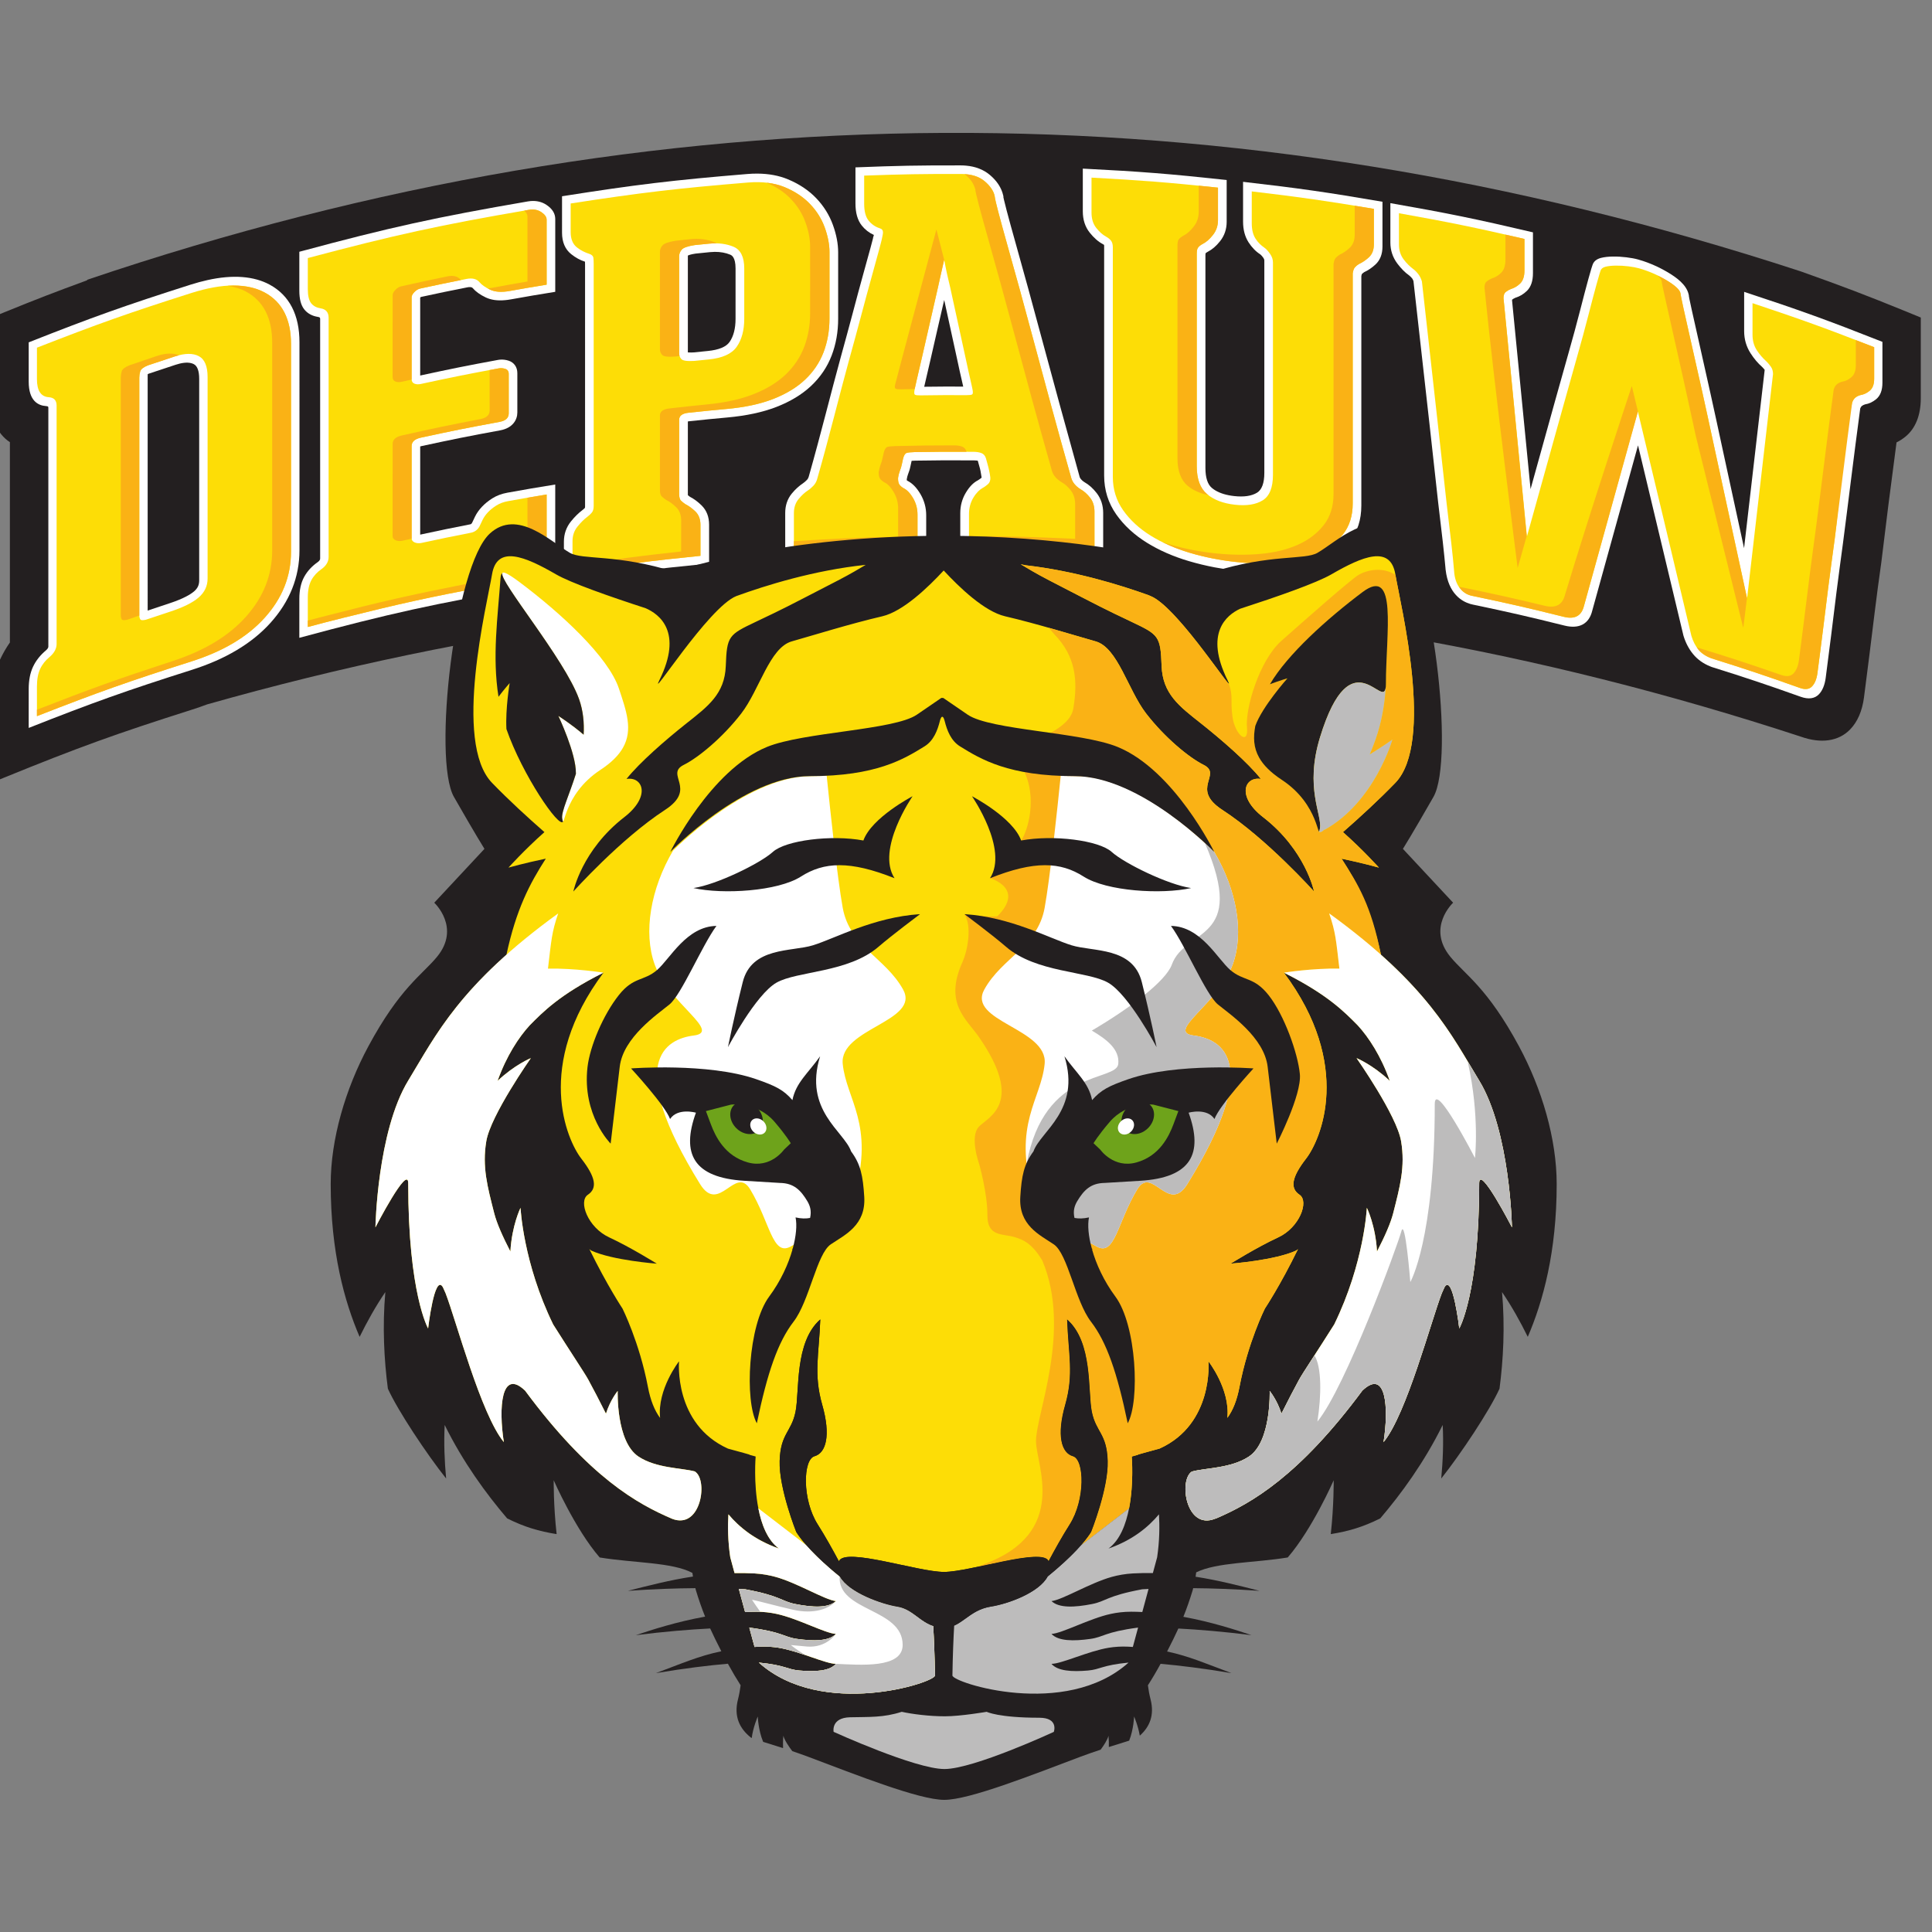 <?xml version="1.0" encoding="UTF-8"?>
<svg width="200px" height="200px" viewBox="0 0 200 200" version="1.1" xmlns="http://www.w3.org/2000/svg" xmlns:xlink="http://www.w3.org/1999/xlink">
    <rect x="0" y="0" width="200" height="200" fill="#808080" stroke="none"/>
    <!-- Generator: Sketch 54.1 (76490) - https://sketchapp.com -->
    <title>depauw</title>
    <desc>Created with Sketch.</desc>
    <g id="depauw" stroke="none" stroke-width="1" fill="none" fill-rule="evenodd">
        <g id="depauw_BGL">
            <g id="depauw" transform="translate(-1, 13)">
                <g fill-rule="nonzero" id="g10">
                    <g transform="translate(100.377, 86.997) scale(-1, 1) rotate(-180) translate(-100.377, -86.997) translate(0, 0.673)">
                        <g id="g12">
                            <path d="M198.423,154.033 C194.051,155.812 191.847,156.65 187.418,158.225 C128.14,177.63 69.107,177.343 10.022,157.359 C10.022,157.338 10.022,157.328 10.022,157.307 C6.563,156.038 4.84,155.374 1.415,153.979 C0.849,153.749 0.566,153.631 -1.63424825e-14,153.396 C-1.63424825e-14,150.118 -1.63424825e-14,148.479 -1.63424825e-14,145.2 C-1.63424825e-14,143.021 0.712,141.399 2.024,140.548 C2.024,132.253 2.023,128.107 2.023,119.812 C1.634,119.253 1.294,118.661 1.009,118.048 C0.329,116.588 -4.0394072e-15,115.06 -4.0394072e-15,113.382 C-4.0394072e-15,110.123 -4.0394072e-15,108.494 -1.63424825e-14,105.234 C0.566,105.469 0.849,105.586 1.415,105.816 C9.112,108.952 13.011,110.361 20.876,112.86 C21.397,113.025 21.922,113.207 22.434,113.4 C78.008,129.159 132.526,128.05 187.419,110.064 C189.519,109.318 191.334,109.577 192.531,110.816 C193.29,111.604 193.775,112.717 193.96,114.125 C194.17,115.719 194.352,117.179 194.518,118.5 C194.682,119.815 194.868,121.31 195.073,122.984 C195.27,124.6 195.498,126.299 195.743,128.033 C195.747,128.06 195.749,128.074 195.753,128.102 C196.198,131.828 196.727,136 197.328,140.523 C197.651,140.682 197.959,140.882 198.249,141.118 C199.289,141.962 199.839,143.335 199.839,145.097 C199.839,148.439 199.839,150.108 199.839,153.449 C199.272,153.683 198.99,153.801 198.423,154.033" id="path14" fill="#231F20"></path>
                            <path d="M16.294,147.593 C16.288,147.541 16.286,147.491 16.286,147.444 C16.286,137.713 16.287,132.847 16.287,123.115 C17.183,123.419 17.632,123.568 18.531,123.863 C20.014,124.349 20.742,124.803 21.091,125.103 C21.462,125.421 21.62,125.761 21.62,126.239 C21.62,134.582 21.62,138.752 21.62,147.095 C21.62,147.917 21.433,148.431 21.063,148.625 C20.717,148.806 20.228,148.829 19.617,148.685 C19.476,148.653 19.332,148.61 19.181,148.561 C18.069,148.2 17.513,148.014 16.403,147.64 C16.362,147.624 16.325,147.608 16.294,147.593 L16.294,147.593 Z M3.972,114.989 C3.972,115.9 4.119,116.658 4.421,117.302 C4.731,117.961 5.197,118.525 5.743,118.983 C6.003,119.2 6.005,119.335 6.005,119.404 C6.005,129.276 6.005,134.212 6.005,144.083 C6.005,144.211 6.003,144.268 5.778,144.282 C4.953,144.334 3.972,144.815 3.972,146.807 C3.972,148.438 3.972,149.252 3.972,150.882 C10.608,153.504 13.961,154.697 20.72,156.85 C21.325,157.042 21.916,157.201 22.473,157.325 C25.11,157.913 27.292,157.737 28.925,156.849 C30.962,155.741 32.001,153.72 32.001,150.887 C32.001,142.279 32.002,137.974 32.002,129.367 C32.002,126.569 30.989,124.05 28.997,121.841 C27.049,119.683 24.31,118.075 20.873,116.982 C14.052,114.816 10.667,113.612 3.971,110.966 C3.971,112.576 3.972,113.38 3.972,114.989 L3.972,114.989 Z" id="path16" fill="#FFFFFF"></path>
                            <path d="M31.987,124.317 C31.987,125.24 32.153,125.994 32.495,126.615 C32.836,127.232 33.322,127.734 33.873,128.118 C34.139,128.304 34.141,128.44 34.141,128.51 C34.141,138.422 34.141,143.378 34.141,153.29 C34.141,153.417 34.138,153.48 33.909,153.516 C33.332,153.606 32.836,153.862 32.492,154.3 C32.152,154.731 31.986,155.366 31.986,156.238 C31.986,157.846 31.986,158.651 31.986,160.259 C41.371,162.788 46.113,163.829 55.644,165.47 C55.741,165.487 55.84,165.5 55.934,165.508 C56.552,165.558 57.108,165.424 57.578,165.107 C58.178,164.704 58.479,164.214 58.479,163.654 C58.479,160.637 58.479,159.129 58.479,156.112 C56.634,155.816 55.712,155.658 53.871,155.328 C53.67,155.292 53.48,155.267 53.295,155.25 C52.511,155.174 51.838,155.269 51.292,155.527 C50.67,155.82 50.226,156.157 49.936,156.496 C49.904,156.532 49.82,156.63 49.511,156.596 C49.47,156.591 49.425,156.584 49.381,156.576 C47.459,156.197 46.499,155.998 44.582,155.581 C44.577,155.58 44.548,155.565 44.498,155.516 C44.498,152.288 44.498,150.674 44.498,147.446 C47.715,148.144 49.327,148.469 52.56,149.064 C52.62,149.075 52.681,149.083 52.741,149.089 C53.041,149.116 53.35,149.082 53.658,148.982 C54.22,148.797 54.555,148.314 54.555,147.694 C54.555,146.063 54.555,145.248 54.555,143.615 C54.555,142.878 54.088,142.012 52.78,141.772 C49.519,141.173 47.893,140.848 44.647,140.144 C44.586,140.131 44.536,140.119 44.499,140.106 C44.499,136.456 44.498,134.629 44.498,130.978 C44.503,130.977 44.507,130.977 44.512,130.979 C46.574,131.426 47.608,131.638 49.676,132.043 C49.732,132.054 49.789,132.066 49.868,132.197 C49.954,132.38 50.056,132.599 50.178,132.85 C50.353,133.207 50.597,133.549 50.902,133.871 C51.192,134.177 51.551,134.469 51.962,134.73 C52.406,135.012 52.934,135.212 53.524,135.317 C55.503,135.675 56.494,135.844 58.478,136.163 C58.478,132.922 58.477,131.302 58.477,128.06 C58.477,127.576 58.28,126.868 57.335,126.234 C56.752,125.844 56.148,125.591 55.544,125.485 C46.053,123.849 41.331,122.812 31.986,120.294 C31.986,121.904 31.987,122.707 31.987,124.317" id="path18" fill="#FFFFFF"></path>
                            <path d="M72.207,149.84 C72.286,149.833 72.401,149.828 72.561,149.831 L72.561,149.831 C72.645,149.832 72.731,149.836 72.825,149.841 C73.404,149.902 73.693,149.931 74.273,149.988 C75.411,150.101 76.17,150.411 76.526,150.923 C76.937,151.512 77.144,152.319 77.144,153.321 C77.144,155.402 77.145,156.443 77.145,158.523 C77.145,159.725 76.724,159.903 76.586,159.96 C76.123,160.153 75.584,160.252 74.993,160.248 C74.831,160.246 74.664,160.237 74.493,160.22 C73.897,160.162 73.599,160.131 73.005,160.069 C72.512,159.994 72.295,159.91 72.222,159.877 C72.207,159.848 72.207,159.834 72.207,159.827 C72.207,155.832 72.207,153.835 72.207,149.84 L72.207,149.84 Z M59.375,130.244 C59.375,131.033 59.619,131.74 60.1,132.337 C60.493,132.826 60.901,133.227 61.309,133.53 C61.402,133.599 61.484,133.673 61.555,133.752 C61.558,133.777 61.566,133.824 61.566,133.893 C61.566,143.908 61.565,148.916 61.565,158.93 C61.565,159.049 61.563,159.15 61.558,159.231 C61.074,159.379 60.595,159.642 60.132,160.01 C59.502,160.512 59.181,161.259 59.181,162.235 C59.181,163.742 59.182,164.496 59.182,166.004 C66.824,167.21 70.662,167.671 78.354,168.307 C78.719,168.338 79.079,168.352 79.421,168.349 C80.588,168.341 81.643,168.143 82.561,167.761 C83.733,167.275 84.725,166.614 85.502,165.797 C86.282,164.979 86.861,164.044 87.226,163.028 C87.585,162.033 87.766,161.084 87.766,160.204 C87.766,157.45 87.766,156.072 87.766,153.319 C87.766,151.961 87.539,150.684 87.092,149.517 C86.636,148.326 85.921,147.272 84.966,146.373 C84.02,145.482 82.809,144.752 81.367,144.192 C79.954,143.643 78.249,143.281 76.308,143.105 C74.728,142.96 73.937,142.883 72.358,142.716 C72.295,142.709 72.246,142.701 72.207,142.693 C72.207,139.696 72.207,138.196 72.207,135.198 C72.207,135.134 72.21,135.088 72.211,135.055 C72.279,134.999 72.351,134.942 72.429,134.888 C72.833,134.683 73.238,134.384 73.628,134 C74.144,133.492 74.406,132.822 74.406,132.006 C74.406,130.397 74.407,129.593 74.407,127.984 C68.38,127.393 65.371,127.009 59.375,126.067 C59.375,127.738 59.375,128.573 59.375,130.244 L59.375,130.244 Z" id="path20" fill="#FFFFFF"></path>
                            <path d="M98.678,154.986 C98.46,154.07 98.235,153.082 97.997,152.031 C97.759,150.975 97.53,149.976 97.313,149.038 C97.096,148.101 96.698,146.391 96.673,146.284 C98.289,146.305 99.096,146.307 100.712,146.302 C100.683,146.433 100.645,146.603 100.594,146.821 C100.441,147.472 100.267,148.259 100.071,149.185 C99.877,150.101 99.658,151.094 99.421,152.161 C99.183,153.232 98.966,154.23 98.769,155.15 C98.76,155.19 98.753,155.228 98.745,155.268 C98.723,155.176 98.701,155.083 98.678,154.986 L98.678,154.986 Z M82.285,133.222 C82.285,134 82.516,134.677 82.967,135.228 C83.355,135.701 83.751,136.041 84.119,136.286 C84.25,136.373 84.403,136.507 84.536,136.644 C84.617,136.728 84.684,136.849 84.726,136.998 C85.993,141.454 87.039,145.733 88.028,149.324 C88.464,150.905 88.883,152.43 89.26,153.856 C89.651,155.338 90.008,156.665 90.333,157.836 C90.657,159.001 90.918,159.944 91.113,160.662 C91.287,161.307 91.351,161.56 91.376,161.658 C91.376,161.675 91.376,161.684 91.376,161.702 C91.392,161.752 91.398,161.777 91.414,161.826 C91.433,161.885 91.448,161.943 91.463,161.997 C90.961,162.227 90.548,162.55 90.213,162.97 C89.773,163.521 89.557,164.276 89.557,165.278 C89.557,166.764 89.557,167.508 89.557,168.994 C93.913,169.167 96.092,169.208 100.449,169.199 C100.644,169.199 100.83,169.191 101.011,169.173 C101.977,169.087 102.792,168.771 103.437,168.239 C104.198,167.609 104.671,166.884 104.851,166.091 C104.86,166.052 104.865,166.032 104.873,165.993 C104.873,165.952 104.873,165.933 104.873,165.894 C104.878,165.894 104.916,165.643 105.201,164.561 C105.438,163.658 105.751,162.519 106.139,161.141 C106.529,159.752 106.962,158.191 107.439,156.46 C107.917,154.727 108.39,152.968 108.87,151.182 C109.994,146.992 111.306,142.207 112.765,136.956 C112.78,136.896 112.844,136.682 113.257,136.411 C113.719,136.151 114.147,135.769 114.528,135.277 C114.975,134.701 115.201,134.006 115.201,133.215 C115.201,131.464 115.201,130.588 115.201,128.836 C109.289,129.183 106.327,129.274 100.407,129.286 C100.407,130.854 100.407,131.638 100.407,133.206 C100.407,133.969 100.599,134.675 100.977,135.307 C101.351,135.936 101.763,136.36 102.238,136.602 C102.38,136.689 102.505,136.779 102.61,136.868 C102.612,136.878 102.613,136.891 102.614,136.908 C102.575,137.145 102.539,137.37 102.5,137.576 C102.471,137.728 102.42,137.919 102.362,138.117 C102.307,138.302 102.259,138.473 102.22,138.628 C102.177,138.637 102.125,138.644 102.063,138.65 C101.995,138.657 101.921,138.661 101.843,138.661 C99.399,138.679 98.177,138.674 95.734,138.635 C95.572,138.632 95.456,138.624 95.374,138.617 C95.369,138.601 95.365,138.586 95.36,138.565 C95.319,138.409 95.281,138.229 95.242,138.026 C95.188,137.749 95.097,137.473 94.997,137.219 C94.946,137.089 94.899,136.903 94.866,136.71 C94.868,136.66 94.871,136.623 94.875,136.594 C94.892,136.582 94.917,136.567 94.95,136.545 C95.462,136.286 95.906,135.825 96.3,135.147 C96.686,134.48 96.88,133.751 96.88,132.984 C96.88,131.497 96.88,130.752 96.88,129.266 C91.038,129.197 88.118,129.083 82.287,128.688 C82.287,130.503 82.285,131.408 82.285,133.222 L82.285,133.222 Z" id="path22" fill="#FFFFFF"></path>
                            <path d="M126.756,127.586 C125.852,127.759 124.947,127.976 124.069,128.236 C122.469,128.708 121.013,129.342 119.744,130.128 C118.43,130.94 117.358,131.925 116.558,133.062 C115.724,134.247 115.301,135.601 115.301,137.088 C115.301,146.593 115.301,151.343 115.301,160.847 C115.301,160.902 115.296,160.943 115.293,160.969 C115.258,160.998 115.208,161.028 115.156,161.055 C114.673,161.31 114.22,161.721 113.804,162.243 C113.334,162.834 113.092,163.572 113.092,164.438 C113.092,166.209 113.092,167.096 113.092,168.866 C119.057,168.565 122.04,168.329 127.985,167.687 C127.985,165.955 127.985,165.091 127.985,163.36 C127.985,162.605 127.758,161.934 127.314,161.369 C126.903,160.846 126.475,160.487 126.041,160.266 C125.911,160.199 125.838,160.136 125.798,160.099 C125.794,160.071 125.785,160.014 125.785,159.916 C125.785,151.104 125.785,146.697 125.785,137.886 C125.785,136.881 126.007,136.185 126.45,135.812 C126.879,135.451 127.467,135.195 128.198,135.053 L128.198,135.053 C128.377,135.018 128.562,134.989 128.756,134.968 C129.772,134.855 130.572,134.973 131.135,135.322 C131.629,135.63 131.883,136.316 131.883,137.362 C131.884,146.153 131.884,150.547 131.883,159.339 C131.883,159.444 131.853,159.528 131.787,159.624 C131.68,159.777 131.573,159.899 131.47,159.984 C130.996,160.288 130.584,160.714 130.243,161.247 C129.874,161.826 129.682,162.541 129.682,163.375 C129.682,165.024 129.682,165.849 129.682,167.499 C135.469,166.836 138.361,166.421 144.113,165.434 C144.113,163.579 144.113,162.652 144.113,160.798 C144.113,160.01 143.868,159.385 143.39,158.942 C143.014,158.596 142.623,158.332 142.231,158.154 C142.126,158.085 142.042,158.016 141.98,157.948 L141.98,157.948 C141.98,157.948 141.951,157.891 141.925,157.733 C141.926,148.234 141.926,143.484 141.925,133.985 C141.925,132.526 141.531,131.289 140.749,130.309 C139.997,129.37 139.001,128.633 137.794,128.113 C136.607,127.602 135.222,127.285 133.679,127.164 C132.164,127.045 130.561,127.079 128.914,127.263 C128.19,127.344 127.463,127.453 126.756,127.586" id="path24" fill="#FFFFFF"></path>
                            <path d="M153.195,123.803 C152.367,124.047 150.936,124.827 150.648,127.362 C150.646,127.383 150.643,127.394 150.641,127.416 C150.641,127.436 150.639,127.449 150.639,127.47 C150.634,127.511 150.594,127.947 150.517,128.731 C150.434,129.584 150.303,130.726 150.134,132.123 C149.965,133.521 149.785,135.096 149.587,136.936 C149.396,138.721 149.193,140.552 148.98,142.426 C148.318,148.347 147.985,151.306 147.321,157.224 C147.271,157.368 147.222,157.447 147.196,157.484 C147.121,157.583 147.018,157.686 146.901,157.788 C146.458,158.099 146.038,158.52 145.647,159.045 C145.17,159.685 144.93,160.414 144.93,161.218 C144.93,162.847 144.93,163.664 144.93,165.293 C150.861,164.255 153.814,163.651 159.691,162.269 C159.691,160.576 159.691,159.73 159.691,158.039 C159.691,157.231 159.483,156.614 159.063,156.208 C158.709,155.865 158.317,155.632 157.899,155.509 C157.753,155.448 157.63,155.378 157.531,155.299 L157.531,155.299 C157.536,155.297 157.53,155.27 157.528,155.212 C158.295,147.406 158.677,143.501 159.443,135.69 C160.357,138.963 161.197,141.985 161.964,144.76 C162.431,146.446 162.899,148.111 163.366,149.746 C163.822,151.347 164.225,152.837 164.566,154.166 C164.906,155.493 165.191,156.584 165.424,157.426 C165.705,158.447 165.803,158.742 165.847,158.857 C165.957,159.242 166.259,159.502 166.741,159.625 C167.085,159.711 167.488,159.758 167.971,159.763 C168.423,159.769 168.893,159.742 169.365,159.684 C169.852,159.626 170.254,159.549 170.597,159.453 C170.919,159.363 171.244,159.255 171.56,159.137 C172.272,158.871 172.978,158.53 173.659,158.126 C174.539,157.601 175.571,156.864 175.803,155.861 C175.813,155.813 175.821,155.79 175.832,155.742 C175.832,155.715 175.832,155.701 175.832,155.673 C175.845,155.593 175.896,155.293 176.121,154.28 C176.329,153.331 176.602,152.117 176.937,150.641 C177.272,149.16 177.647,147.479 178.066,145.596 C178.484,143.713 178.901,141.778 179.325,139.809 C179.998,136.68 180.745,133.262 181.545,129.572 C182.399,136.948 182.826,140.636 183.677,148.005 C183.675,148.02 183.674,148.032 183.673,148.041 C183.601,148.136 183.512,148.236 183.411,148.339 C182.978,148.715 182.577,149.192 182.213,149.758 C181.779,150.435 181.554,151.202 181.554,152.036 C181.554,153.665 181.554,154.48 181.554,156.109 C187.323,154.211 190.189,153.174 195.868,150.932 C195.868,149.241 195.868,148.394 195.868,146.703 C195.868,145.925 195.652,145.352 195.221,144.999 C194.865,144.705 194.475,144.523 194.071,144.462 C193.938,144.421 193.825,144.363 193.734,144.292 C193.669,144.242 193.616,144.157 193.571,144.04 C192.884,138.941 192.323,134.206 191.788,130.124 C191.562,128.39 191.314,126.653 191.11,124.997 C190.904,123.32 190.72,121.824 190.555,120.51 C190.389,119.194 190.205,117.733 189.996,116.149 C189.897,115.404 189.658,114.829 189.294,114.449 C188.858,113.993 188.21,113.906 187.417,114.188 C183.753,115.491 181.912,116.107 178.215,117.269 C178.149,117.296 178.117,117.307 178.052,117.332 C177.316,117.627 176.717,118.059 176.264,118.612 C175.824,119.149 175.487,119.797 175.266,120.534 C175.26,120.561 175.258,120.573 175.251,120.6 C173.381,128.465 172.444,132.387 170.567,140.217 C168.676,133.391 167.729,129.969 165.83,123.107 C165.501,121.732 164.479,121.182 162.958,121.561 C159.171,122.503 157.273,122.937 153.461,123.736 C153.371,123.755 153.281,123.778 153.195,123.803" id="path26" fill="#FFFFFF"></path>
                            <path d="M22.49,147.288 C22.49,148.41 22.186,149.133 21.579,149.453 C20.974,149.772 20.148,149.765 19.107,149.425 C17.98,149.059 17.417,148.872 16.295,148.493 C15.836,148.303 15.577,148.094 15.515,147.869 C15.452,147.644 15.421,147.431 15.421,147.226 C15.421,137.394 15.421,132.479 15.421,122.648 C15.421,122.477 15.452,122.337 15.515,122.222 C15.577,122.107 15.774,122.09 16.107,122.169 C17.105,122.508 17.605,122.674 18.606,123.001 C19.94,123.439 20.922,123.918 21.55,124.456 C22.176,124.994 22.49,125.651 22.49,126.433 C22.49,134.775 22.49,138.946 22.49,147.288 Z M20.797,155.986 C24.056,157.023 26.598,157.017 28.407,156.036 C30.215,155.055 31.125,153.274 31.125,150.725 C31.125,142.119 31.125,137.816 31.125,129.208 C31.125,126.658 30.217,124.392 28.408,122.382 C26.598,120.369 24.055,118.881 20.796,117.845 C14.353,115.795 11.156,114.663 4.824,112.186 C4.824,113.411 4.823,114.023 4.823,115.248 C4.823,115.995 4.937,116.609 5.164,117.089 C5.388,117.567 5.722,117.97 6.119,118.3 C6.61,118.709 6.86,119.178 6.86,119.654 C6.86,129.527 6.86,134.462 6.86,144.333 C6.86,144.876 6.59,145.165 6.058,145.2 C5.236,145.254 4.824,145.877 4.824,147.066 C4.824,148.371 4.825,149.024 4.825,150.329 C11.157,152.805 14.354,153.936 20.797,155.986 L20.797,155.986 Z" id="path28" fill="#FDDD06"></path>
                            <path d="M43.9,156.09 C43.709,155.895 43.611,155.712 43.611,155.542 C43.611,152.157 43.612,150.463 43.612,147.077 C43.612,146.84 43.709,146.682 43.899,146.606 C44.089,146.528 44.313,146.518 44.57,146.574 C47.789,147.272 49.404,147.595 52.638,148.191 C52.851,148.23 53.076,148.212 53.312,148.134 C53.545,148.058 53.664,147.884 53.664,147.611 C53.664,145.98 53.665,145.163 53.665,143.532 C53.665,143.055 53.345,142.762 52.703,142.645 C49.442,142.045 47.814,141.718 44.569,141.015 C43.929,140.877 43.611,140.584 43.611,140.142 C43.611,136.328 43.612,134.42 43.612,130.607 C43.612,130.403 43.717,130.257 43.931,130.168 C44.143,130.08 44.379,130.062 44.634,130.118 C46.678,130.56 47.702,130.771 49.752,131.173 C50.138,131.248 50.46,131.483 50.649,131.855 C50.738,132.03 50.843,132.267 50.971,132.529 C51.099,132.791 51.281,133.047 51.516,133.295 C51.751,133.544 52.039,133.775 52.382,133.992 C52.724,134.209 53.129,134.36 53.601,134.444 C55.194,134.731 55.992,134.87 57.588,135.132 C57.588,132.276 57.587,130.846 57.587,127.991 C57.587,127.617 57.35,127.273 56.881,126.958 C56.409,126.64 55.936,126.443 55.466,126.362 C53.794,126.073 52.958,125.921 51.29,125.605 C45.415,124.492 42.489,123.85 36.669,122.398 C35.145,122.017 34.385,121.821 32.864,121.416 C32.864,122.641 32.864,123.251 32.864,124.476 C32.864,125.222 32.992,125.825 33.244,126.283 C33.497,126.741 33.851,127.107 34.258,127.39 C34.762,127.741 35.018,128.181 35.018,128.657 C35.018,138.571 35.018,143.526 35.018,153.439 C35.018,153.983 34.737,154.316 34.195,154.401 C33.779,154.466 33.444,154.637 33.211,154.931 C32.979,155.227 32.864,155.714 32.864,156.394 C32.864,157.679 32.864,158.323 32.864,159.608 C41.935,162.018 46.515,163.016 55.721,164.597 C56.236,164.686 56.676,164.607 57.038,164.362 C57.402,164.116 57.587,163.856 57.587,163.584 C57.587,160.892 57.588,159.546 57.588,156.853 C56.069,156.604 55.31,156.474 53.794,156.203 C52.938,156.048 52.253,156.089 51.739,156.334 C51.227,156.577 50.863,156.839 50.65,157.096 C50.361,157.445 49.901,157.565 49.303,157.447 C47.381,157.068 46.423,156.868 44.507,156.452 C44.293,156.405 44.091,156.283 43.9,156.09" id="path30" fill="#FDDD06"></path>
                            <path d="M78.044,158.522 C78.044,159.712 77.676,160.465 76.941,160.775 C76.207,161.083 75.363,161.192 74.414,161.099 C73.818,161.041 73.522,161.012 72.927,160.951 C72.193,160.84 71.738,160.678 71.567,160.473 C71.394,160.266 71.307,160.043 71.307,159.807 C71.307,155.769 71.307,153.749 71.307,149.709 C71.307,149.506 71.383,149.319 71.535,149.148 C71.686,148.98 72.13,148.915 72.863,148.959 C73.458,149.021 73.755,149.051 74.351,149.109 C75.776,149.25 76.748,149.682 77.266,150.425 C77.784,151.167 78.044,152.132 78.044,153.322 C78.044,155.403 78.044,156.442 78.044,158.522 L78.044,158.522 Z M78.433,167.427 C79.901,167.548 81.166,167.385 82.225,166.948 C83.286,166.51 84.162,165.924 84.854,165.2 C85.544,164.478 86.056,163.663 86.38,162.761 C86.703,161.859 86.868,161.016 86.868,160.235 C86.868,157.482 86.867,156.105 86.867,153.352 C86.867,152.094 86.662,150.929 86.251,149.853 C85.838,148.777 85.201,147.835 84.336,147.018 C83.47,146.201 82.364,145.536 81.026,145.014 C79.686,144.491 78.086,144.154 76.23,143.985 C74.649,143.841 73.859,143.763 72.279,143.594 C71.632,143.526 71.308,143.285 71.308,142.878 C71.308,139.797 71.307,138.256 71.307,135.177 C71.307,134.837 71.374,134.607 71.503,134.485 C71.632,134.363 71.788,134.222 71.956,134.126 C72.264,133.949 72.646,133.704 72.991,133.367 C73.336,133.03 73.51,132.571 73.51,131.993 C73.51,130.707 73.51,130.066 73.51,128.781 C68.201,128.242 65.552,127.903 60.268,127.091 C60.268,128.377 60.267,129.021 60.267,130.305 C60.267,130.883 60.438,131.385 60.783,131.811 C61.127,132.237 61.47,132.577 61.814,132.832 C61.986,132.959 62.136,133.103 62.265,133.258 C62.394,133.411 62.459,133.64 62.459,133.946 C62.459,143.961 62.459,148.97 62.459,158.984 C62.459,159.257 62.448,159.476 62.427,159.643 C62.406,159.809 62.255,159.964 62.007,160.041 C61.611,160.166 61.146,160.372 60.718,160.714 C60.289,161.057 60.075,161.585 60.075,162.3 C60.075,163.482 60.075,164.073 60.075,165.257 C67.394,166.386 71.069,166.82 78.433,167.427 L78.433,167.427 Z" id="path32" fill="#FDDD06"></path>
                            <path d="M101.048,145.416 C101.35,145.415 101.545,145.437 101.633,145.488 C101.719,145.539 101.717,145.685 101.697,145.871 C101.692,145.93 101.622,146.297 101.47,146.942 C101.319,147.588 101.146,148.372 100.951,149.291 C100.756,150.21 100.54,151.205 100.301,152.277 C100.064,153.348 99.843,154.344 99.649,155.26 C99.455,156.176 99.284,156.942 99.132,157.553 C98.98,158.164 98.741,159.432 98.741,159.432 C98.741,159.432 98.449,158.203 98.319,157.574 C98.188,156.944 98.017,156.169 97.8,155.25 C97.583,154.332 97.356,153.341 97.118,152.287 C96.88,151.231 96.65,150.233 96.434,149.295 C96.217,148.358 96.034,147.564 95.882,146.916 C95.729,146.268 95.662,145.901 95.655,145.842 C95.636,145.656 95.632,145.51 95.719,145.459 C95.806,145.41 96.001,145.389 96.305,145.393 C98.202,145.419 99.151,145.425 101.048,145.416 Z M112.873,135.665 C113.2,135.472 113.542,135.185 113.847,134.796 C114.151,134.406 114.299,133.923 114.299,133.346 C114.299,131.918 114.3,131.204 114.3,129.775 C109.107,130.062 106.508,130.141 101.31,130.168 C101.31,131.351 101.31,131.941 101.31,133.123 C101.31,133.736 101.461,134.298 101.765,134.806 C102.068,135.313 102.416,135.644 102.738,135.817 C102.95,135.933 103.139,136.084 103.291,136.218 C103.443,136.35 103.539,136.597 103.518,136.878 C103.498,137.131 103.434,137.41 103.387,137.644 C103.347,137.848 103.291,138.062 103.227,138.285 C103.161,138.507 103.11,138.71 103.064,138.873 C102.99,139.138 102.824,139.325 102.608,139.413 C102.392,139.5 102.112,139.546 101.765,139.549 C99.322,139.566 98.099,139.559 95.655,139.519 C95.264,139.513 94.995,139.481 94.843,139.429 C94.691,139.375 94.57,139.177 94.484,138.835 C94.441,138.664 94.399,138.466 94.356,138.246 C94.312,138.023 94.241,137.806 94.161,137.602 C94.07,137.37 93.986,137.088 93.966,136.835 C93.944,136.554 94.009,136.308 94.094,136.175 C94.18,136.04 94.336,135.89 94.549,135.778 C94.871,135.604 95.223,135.271 95.526,134.749 C95.828,134.228 95.98,133.66 95.98,133.048 C95.98,131.884 95.98,131.305 95.98,130.143 C90.859,130.066 88.297,129.964 83.185,129.636 C83.185,131.063 83.184,131.777 83.184,133.204 C83.184,133.782 83.347,134.269 83.671,134.662 C83.994,135.054 84.319,135.345 84.613,135.537 C84.826,135.676 85.023,135.849 85.197,136.03 C85.369,136.21 85.509,136.439 85.587,136.713 C86.868,141.177 87.895,145.428 88.898,149.061 C89.325,150.606 89.743,152.122 90.132,153.598 C90.522,155.071 90.88,156.395 91.205,157.562 C91.529,158.726 91.789,159.671 91.983,160.39 C92.179,161.11 92.272,161.493 92.277,161.522 C92.314,161.764 92.406,162.043 92.406,162.265 C92.406,162.485 92.291,162.624 92.08,162.688 C91.612,162.832 91.216,163.113 90.912,163.493 C90.609,163.873 90.458,164.452 90.458,165.235 C90.458,166.397 90.458,166.979 90.458,168.142 C94.485,168.287 96.5,168.321 100.529,168.312 C101.526,168.309 102.315,168.064 102.901,167.581 C103.484,167.099 103.914,166.511 103.974,165.986 C103.988,165.866 104.094,165.329 104.332,164.425 C104.571,163.523 104.881,162.377 105.271,160.993 C105.663,159.609 106.097,158.051 106.573,156.321 C107.049,154.592 107.522,152.835 108.001,151.054 C109.123,146.873 110.405,142.096 111.898,136.831 C112.025,136.385 112.36,135.967 112.873,135.665 L112.873,135.665 Z" id="path34" fill="#FDDD06"></path>
                            <path d="M143.223,164.699 C143.223,163.229 143.223,162.496 143.223,161.027 C143.223,160.45 143.05,160.002 142.707,159.686 C142.364,159.368 141.979,159.149 141.676,158.987 C141.511,158.901 141.365,158.765 141.26,158.648 C141.152,158.528 141.075,158.319 141.033,158.02 C141.034,148.494 141.034,143.731 141.033,134.206 C141.033,132.913 140.689,131.838 140.004,130.979 C139.316,130.117 138.412,129.445 137.295,128.962 C136.176,128.479 134.887,128.18 133.423,128.064 C131.96,127.947 130.431,127.98 128.836,128.158 C127.24,128.336 125.683,128.645 124.172,129.092 C122.661,129.539 121.312,130.13 120.124,130.867 C118.935,131.605 117.984,132.48 117.269,133.496 C116.556,134.511 116.199,135.664 116.199,136.955 C116.199,146.459 116.199,151.21 116.199,160.715 C116.199,161.021 116.134,161.256 116.005,161.416 C115.875,161.578 115.699,161.716 115.485,161.832 C115.138,162.02 114.805,162.324 114.48,162.731 C114.156,163.14 113.993,163.668 113.993,164.313 C113.993,165.762 113.993,166.486 113.993,167.934 C119.238,167.651 121.857,167.443 127.085,166.896 C127.085,165.55 127.085,164.876 127.085,163.53 C127.085,162.953 126.914,162.446 126.569,162.005 C126.224,161.564 125.871,161.26 125.536,161.088 C125.321,160.978 125.158,160.854 125.05,160.728 C124.941,160.602 124.887,160.386 124.887,160.08 C124.887,151.269 124.887,146.863 124.887,138.051 C124.887,136.726 125.244,135.765 125.955,135.169 C126.669,134.569 127.626,134.208 128.836,134.073 C130.042,133.938 131,134.086 131.712,134.525 C132.422,134.965 132.776,135.846 132.776,137.17 C132.777,145.961 132.777,150.357 132.776,159.148 C132.776,159.455 132.68,159.748 132.486,160.028 C132.293,160.306 132.085,160.546 131.873,160.692 C131.556,160.909 131.227,161.212 130.97,161.617 C130.712,162.022 130.582,162.547 130.582,163.193 C130.582,164.519 130.582,165.182 130.582,166.507 C135.651,165.909 138.18,165.547 143.223,164.699" id="path36" fill="#FDDD06"></path>
                            <path d="M195.014,150.381 C195.014,149.075 195.014,148.422 195.014,147.117 C195.014,146.538 194.856,146.123 194.55,145.87 C194.244,145.616 193.9,145.483 193.597,145.422 C193.402,145.382 193.216,145.279 193.073,145.165 C192.929,145.05 192.786,144.856 192.733,144.632 C191.65,140.008 191.475,134.7 190.941,130.62 C190.714,128.894 190.464,127.166 190.258,125.492 C190.051,123.819 189.866,122.322 189.701,121.008 C189.535,119.693 189.353,118.231 189.142,116.646 C189.061,116.033 188.872,115.572 188.583,115.268 C188.294,114.964 187.882,114.91 187.343,115.1 C183.689,116.399 181.85,117.013 178.162,118.172 C177.576,118.391 177.128,118.695 176.815,119.079 C176.502,119.465 176.259,119.939 176.091,120.497 C173.88,129.821 172.77,134.469 170.547,143.742 C168.324,135.718 167.211,131.693 164.978,123.619 C164.723,122.563 164.027,122.183 162.884,122.468 C159.098,123.41 157.195,123.844 153.384,124.641 C152.317,124.864 151.607,125.796 151.527,127.215 C151.525,127.246 151.487,127.7 151.402,128.566 C151.316,129.431 151.186,130.572 151.015,131.982 C150.845,133.392 150.662,134.995 150.469,136.783 C150.277,138.571 150.074,140.403 149.861,142.281 C149.194,148.244 148.863,151.224 148.196,157.183 C148.11,157.47 147.992,157.716 147.843,157.913 C147.694,158.112 147.507,158.315 147.295,158.473 C146.978,158.71 146.622,159.04 146.302,159.471 C145.982,159.902 145.819,160.407 145.819,160.985 C145.819,162.291 145.819,162.942 145.819,164.248 C151.034,163.317 153.636,162.784 158.811,161.586 C158.811,160.28 158.811,159.628 158.811,158.322 C158.811,157.71 158.66,157.259 158.364,156.971 C158.068,156.684 157.719,156.508 157.406,156.4 C157.2,156.33 157.012,156.207 156.864,156.088 C156.715,155.968 156.643,155.754 156.643,155.448 C157.613,145.586 158.097,140.652 159.065,130.78 C160.468,135.79 161.717,140.282 162.819,144.257 C163.285,145.942 163.751,147.601 164.216,149.234 C164.682,150.867 165.084,152.345 165.422,153.666 C165.761,154.988 166.048,156.071 166.279,156.91 C166.51,157.75 166.66,158.221 166.689,158.307 C166.744,158.471 166.9,158.634 167.195,158.708 C167.488,158.782 167.851,158.82 168.274,158.824 C168.697,158.829 169.128,158.806 169.57,158.751 C170.013,158.697 170.379,158.627 170.673,158.544 C171.642,158.272 172.579,157.866 173.481,157.33 C174.384,156.792 174.922,156.303 174.96,155.973 C174.97,155.883 175.065,155.347 175.274,154.399 C175.483,153.452 175.757,152.238 176.091,150.759 C176.426,149.28 176.805,147.6 177.224,145.721 C177.642,143.841 178.058,141.911 178.48,139.949 C179.468,135.359 180.607,130.16 181.857,124.377 C182.932,133.669 183.469,138.312 184.542,147.59 C184.542,147.897 184.47,148.151 184.324,148.354 C184.179,148.556 184.001,148.778 183.794,148.968 C183.485,149.252 183.148,149.621 182.857,150.074 C182.565,150.529 182.42,151.06 182.42,151.672 C182.42,152.978 182.42,153.631 182.42,154.937 C187.492,153.248 190.013,152.336 195.014,150.381" id="path38" fill="#FDDD06"></path>
                            <path d="M93.716,146.084 C93.802,146.035 93.998,146.013 94.302,146.019 C94.857,146.032 95.133,146.038 95.688,146.047 C95.723,146.225 95.786,146.505 95.882,146.916 C96.034,147.564 96.217,148.358 96.434,149.295 C96.65,150.233 96.88,151.231 97.118,152.287 C97.354,153.332 98.741,159.432 98.741,159.432 L97.937,162.567 C97.937,162.567 93.653,146.531 93.653,146.465 C93.608,146.259 93.629,146.134 93.716,146.084" id="path40" fill="#FAB215"></path>
                            <path d="M70.868,149.407 C71.062,149.429 71.159,149.439 71.354,149.461 C71.325,149.542 71.307,149.623 71.307,149.709 C71.307,153.749 71.307,155.769 71.307,159.807 C71.307,160.043 71.394,160.266 71.567,160.473 C71.738,160.678 72.193,160.84 72.927,160.951 C73.522,161.012 73.818,161.041 74.414,161.099 C74.68,161.125 74.938,161.131 75.187,161.125 C75.112,161.173 75.03,161.217 74.944,161.253 C74.21,161.555 73.368,161.658 72.42,161.558 C71.824,161.495 71.526,161.463 70.931,161.397 C70.197,161.281 69.745,161.116 69.573,160.908 C69.4,160.702 69.315,160.479 69.315,160.241 C69.315,156.203 69.315,154.184 69.315,150.146 C69.315,149.941 69.39,149.757 69.542,149.587 C69.692,149.418 70.133,149.357 70.868,149.407" id="path42" fill="#FAB215"></path>
                            <path d="M14.186,122.173 C14.682,122.346 14.931,122.429 15.428,122.599 C15.426,122.616 15.421,122.63 15.421,122.648 C15.421,132.479 15.421,137.394 15.421,147.226 C15.421,147.431 15.452,147.644 15.515,147.869 C15.577,148.094 15.836,148.303 16.295,148.493 C17.417,148.872 17.98,149.059 19.107,149.425 C19.259,149.475 19.397,149.503 19.539,149.538 C18.945,149.801 18.163,149.781 17.18,149.452 C16.056,149.077 15.494,148.886 14.374,148.498 C13.916,148.305 13.656,148.094 13.594,147.869 C13.533,147.646 13.502,147.428 13.502,147.224 C13.502,137.393 13.502,132.479 13.502,122.648 C13.502,122.477 13.532,122.335 13.594,122.221 C13.656,122.108 13.852,122.091 14.186,122.173" id="path44" fill="#FAB215"></path>
                            <path d="M123.958,136.023 C124.517,135.559 125.232,135.245 126.097,135.069 C126.05,135.102 125.999,135.132 125.955,135.169 C125.244,135.765 124.887,136.726 124.887,138.051 C124.887,146.863 124.887,151.269 124.887,160.08 C124.887,160.386 124.941,160.602 125.05,160.728 C125.158,160.854 125.321,160.978 125.536,161.088 C125.871,161.26 126.224,161.564 126.569,162.005 C126.914,162.446 127.085,162.953 127.085,163.53 C127.085,164.876 127.085,165.55 127.085,166.896 C126.287,166.979 125.891,167.02 125.093,167.098 C125.093,166.017 125.093,165.477 125.093,164.396 C125.093,163.817 124.918,163.307 124.573,162.865 C124.228,162.42 123.876,162.115 123.538,161.939 C123.323,161.828 123.157,161.701 123.05,161.577 C122.942,161.451 122.89,161.235 122.89,160.928 C122.89,152.117 122.89,147.71 122.89,138.9 C122.89,137.574 123.245,136.615 123.958,136.023" id="path46" fill="#FAB215"></path>
                            <path d="M181.846,124.419 C181.122,127.757 179.098,137.08 178.48,139.949 C178.058,141.912 177.642,143.841 177.224,145.721 C176.805,147.6 176.426,149.28 176.091,150.759 C175.757,152.238 175.483,153.452 175.274,154.399 C175.065,155.347 174.96,155.869 174.96,155.973 C174.875,156.338 174.384,156.793 173.481,157.33 C173.196,157.499 172.902,157.65 172.608,157.795 C172.838,157.581 172.976,157.385 173.017,157.211 C173.017,157.108 173.123,156.583 173.333,155.64 C173.544,154.694 173.817,153.483 174.153,152.007 C174.489,150.529 174.865,148.855 175.283,146.978 C175.702,145.101 176.543,141.214 176.543,141.214 L181.46,121.332 C181.46,121.332 181.617,122.435 181.846,124.419" id="path48" fill="#FAB215"></path>
                            <path d="M159.044,130.83 C158.314,138.287 157.376,147.997 156.643,155.448 C156.643,155.754 156.715,155.968 156.864,156.088 C157.012,156.207 157.193,156.312 157.406,156.4 C157.746,156.494 158.068,156.684 158.364,156.971 C158.66,157.259 158.811,157.71 158.811,158.322 C158.811,159.628 158.811,160.28 158.811,161.586 C158.025,161.768 157.63,161.857 156.843,162.033 C156.843,160.993 156.843,160.473 156.843,159.432 C156.843,158.821 156.694,158.37 156.397,158.08 C156.1,157.791 155.778,157.597 155.438,157.501 C155.227,157.411 155.046,157.304 154.897,157.183 C154.748,157.063 154.674,156.85 154.674,156.543 C155.646,146.687 158.107,127.533 158.107,127.533 C158.107,127.533 158.603,129.248 159.044,130.83" id="path50" fill="#FAB215"></path>
                            <path d="M193.113,151.115 C193.113,150.075 193.113,149.556 193.113,148.516 C193.113,147.938 192.956,147.521 192.649,147.265 C192.339,147.007 192.021,146.856 191.691,146.808 C191.484,146.75 191.309,146.663 191.165,146.547 C191.022,146.432 190.908,146.251 190.826,146.011 C190.123,140.799 189.565,136.071 189.029,131.985 C188.803,130.257 188.555,128.53 188.347,126.852 C188.14,125.177 187.951,123.679 187.785,122.363 C187.62,121.046 187.439,119.584 187.228,117.998 C187.146,117.383 186.959,116.921 186.669,116.615 C186.379,116.309 185.963,116.251 185.423,116.437 C181.928,117.649 180.175,118.222 176.649,119.306 C176.702,119.228 176.756,119.152 176.815,119.079 C177.129,118.699 177.576,118.391 178.162,118.172 C181.85,117.013 183.689,116.399 187.343,115.1 C187.882,114.91 188.294,114.964 188.583,115.268 C188.872,115.572 189.061,116.033 189.142,116.646 C189.353,118.231 189.535,119.693 189.701,121.008 C189.866,122.322 190.051,123.819 190.258,125.492 C190.464,127.166 190.714,128.894 190.941,130.62 C191.475,134.7 192.032,139.425 192.733,144.632 C192.814,144.873 192.929,145.05 193.073,145.165 C193.216,145.279 193.391,145.365 193.597,145.422 C193.926,145.465 194.244,145.616 194.55,145.87 C194.856,146.123 195.014,146.538 195.014,147.117 C195.014,148.422 195.014,149.075 195.014,150.381 C194.254,150.678 193.874,150.824 193.113,151.115" id="path52" fill="#FAB215"></path>
                            <path d="M141.238,162.016 C141.238,161.437 141.066,160.991 140.724,160.672 C140.38,160.351 140.037,160.115 139.692,159.964 C139.521,159.855 139.379,159.74 139.272,159.621 C139.165,159.502 139.088,159.291 139.047,158.991 C139.048,149.466 139.048,144.704 139.047,135.179 C139.047,133.885 138.702,132.809 138.013,131.942 C137.327,131.075 136.424,130.398 135.307,129.906 C134.187,129.413 132.893,129.105 131.431,128.977 C129.966,128.85 128.435,128.872 126.84,129.036 C125.242,129.201 123.69,129.501 122.178,129.936 C121.885,130.02 121.605,130.113 121.327,130.207 C122.205,129.771 123.148,129.395 124.172,129.092 C125.682,128.644 127.24,128.336 128.836,128.158 C130.431,127.98 131.96,127.947 133.423,128.064 C134.887,128.18 136.176,128.479 137.295,128.962 C138.412,129.445 139.316,130.118 140.004,130.979 C140.689,131.838 141.033,132.913 141.033,134.206 C141.034,143.731 141.034,148.494 141.033,158.02 C141.075,158.319 141.152,158.528 141.26,158.648 C141.365,158.765 141.505,158.879 141.676,158.987 C142.019,159.135 142.364,159.368 142.707,159.686 C143.05,160.002 143.223,160.45 143.223,161.027 C143.223,162.496 143.223,163.229 143.223,164.699 C142.429,164.832 142.032,164.896 141.238,165.024 C141.238,163.82 141.238,163.219 141.238,162.016" id="path54" fill="#FAB215"></path>
                            <path d="M112.873,135.665 C112.353,135.995 112.025,136.385 111.898,136.831 C110.405,142.096 109.123,146.873 108.001,151.054 C107.522,152.835 107.049,154.592 106.573,156.321 C106.097,158.051 105.663,159.609 105.271,160.993 C104.881,162.377 104.571,163.523 104.332,164.425 C104.094,165.329 103.974,165.85 103.974,165.986 C103.841,166.567 103.484,167.101 102.901,167.581 C102.382,168.009 101.693,168.241 100.851,168.291 C100.866,168.28 100.883,168.271 100.898,168.26 C101.481,167.791 101.84,167.252 101.971,166.674 C101.971,166.539 102.089,166.018 102.326,165.116 C102.565,164.214 102.878,163.071 103.27,161.688 C103.66,160.307 104.093,158.753 104.57,157.028 C105.046,155.304 105.518,153.55 105.997,151.772 C107.12,147.6 108.401,142.833 109.896,137.578 C110.022,137.132 110.351,136.746 110.869,136.419 C111.216,136.232 111.542,135.947 111.845,135.56 C112.148,135.172 112.298,134.688 112.298,134.111 C112.298,132.682 112.298,131.969 112.298,130.54 C107.904,130.748 105.707,130.806 101.31,130.829 C101.31,130.564 101.31,130.433 101.31,130.168 C106.508,130.141 109.107,130.062 114.3,129.775 C114.3,131.204 114.299,131.918 114.299,133.346 C114.299,133.923 114.151,134.406 113.847,134.796 C113.542,135.185 113.218,135.477 112.873,135.665" id="path56" fill="#FAB215"></path>
                            <path d="M163.018,124.78 C162.765,123.721 162.068,123.333 160.922,123.608 C157.38,124.459 155.604,124.854 152.041,125.58 C152.357,125.079 152.802,124.763 153.384,124.641 C157.195,123.844 159.098,123.41 162.884,122.468 C164.027,122.183 164.723,122.563 164.978,123.619 C166.855,130.402 168.693,136.966 170.561,143.715 C170.136,145.48 169.924,146.362 169.924,146.362 C169.924,146.362 165.511,133.052 163.018,124.78" id="path58" fill="#FAB215"></path>
                            <path d="M100.603,140.088 C100.386,140.173 100.105,140.217 99.76,140.217 C97.317,140.216 96.095,140.201 93.652,140.142 C93.261,140.132 92.99,140.099 92.838,140.044 C92.687,139.989 92.569,139.789 92.482,139.449 C92.437,139.278 92.394,139.08 92.352,138.859 C92.308,138.636 92.243,138.422 92.156,138.215 C92.069,137.974 92.006,137.716 91.961,137.444 C91.961,137.137 92.005,136.918 92.091,136.786 C92.176,136.654 92.33,136.519 92.547,136.389 C92.894,136.229 93.219,135.889 93.521,135.37 C93.823,134.852 93.976,134.286 93.976,133.674 C93.976,132.512 93.976,131.93 93.976,130.766 C89.657,130.668 87.499,130.573 83.185,130.296 C83.185,130.031 83.185,129.901 83.185,129.636 C88.297,129.964 90.859,130.066 95.98,130.143 C95.98,131.305 95.98,131.884 95.98,133.048 C95.98,133.66 95.828,134.228 95.526,134.749 C95.223,135.271 94.896,135.613 94.549,135.778 C94.332,135.907 94.18,136.04 94.094,136.175 C94.009,136.308 93.966,136.529 93.966,136.835 C94.009,137.107 94.074,137.362 94.161,137.602 C94.248,137.809 94.312,138.023 94.356,138.246 C94.399,138.466 94.441,138.664 94.484,138.835 C94.57,139.176 94.691,139.375 94.843,139.429 C94.995,139.481 95.264,139.513 95.655,139.519 C97.817,139.554 98.898,139.562 101.06,139.553 L101.06,139.553 C100.972,139.825 100.821,140.003 100.603,140.088" id="path60" fill="#FAB215"></path>
                            <path d="M86.867,153.352 C86.867,156.105 86.868,157.482 86.868,160.235 C86.868,161.016 86.703,161.859 86.38,162.761 C86.056,163.663 85.544,164.478 84.854,165.2 C84.162,165.924 83.286,166.51 82.225,166.948 C81.663,167.18 81.039,167.33 80.362,167.406 C81.357,166.983 82.192,166.43 82.853,165.743 C83.545,165.022 84.055,164.212 84.378,163.313 C84.703,162.416 84.864,161.571 84.864,160.79 C84.864,158.038 84.865,156.661 84.865,153.908 C84.865,152.65 84.659,151.482 84.248,150.405 C83.835,149.326 83.2,148.378 82.336,147.555 C81.471,146.732 80.366,146.057 79.026,145.524 C77.687,144.993 76.088,144.643 74.232,144.459 C72.652,144.303 71.864,144.219 70.286,144.038 C69.639,143.964 69.315,143.72 69.315,143.312 C69.315,140.233 69.315,138.693 69.315,135.613 C69.315,135.273 69.38,135.043 69.509,134.923 C69.639,134.802 69.79,134.683 69.962,134.566 C70.305,134.403 70.652,134.151 70.996,133.817 C71.34,133.481 71.514,133.024 71.514,132.445 C71.514,131.161 71.513,130.518 71.513,129.233 C67.007,128.741 64.755,128.444 60.267,127.755 C60.267,127.489 60.268,127.357 60.268,127.091 C65.552,127.903 68.201,128.242 73.51,128.781 C73.51,130.066 73.51,130.707 73.51,131.993 C73.51,132.571 73.336,133.03 72.991,133.367 C72.646,133.704 72.3,133.96 71.956,134.126 C71.783,134.243 71.632,134.363 71.503,134.485 C71.374,134.607 71.307,134.837 71.307,135.177 C71.307,138.256 71.308,139.797 71.308,142.878 C71.308,143.285 71.632,143.526 72.279,143.594 C73.859,143.763 74.649,143.841 76.23,143.985 C78.086,144.154 79.686,144.491 81.026,145.014 C82.364,145.536 83.47,146.201 84.336,147.018 C85.201,147.835 85.838,148.777 86.251,149.853 C86.662,150.929 86.867,152.094 86.867,153.352" id="path62" fill="#FAB215"></path>
                            <path d="M28.407,156.036 C27.372,156.598 26.087,156.827 24.576,156.738 C25.27,156.627 25.906,156.435 26.463,156.136 C28.268,155.171 29.177,153.397 29.177,150.849 C29.177,142.241 29.177,137.938 29.177,129.331 C29.177,126.78 28.268,124.506 26.463,122.482 C24.657,120.457 22.118,118.948 18.866,117.886 C13.207,116.038 10.396,115.03 4.824,112.851 C4.824,112.586 4.824,112.452 4.824,112.186 C11.156,114.663 14.353,115.795 20.796,117.845 C24.055,118.881 26.598,120.369 28.408,122.382 C30.217,124.392 31.125,126.658 31.125,129.208 C31.125,137.816 31.125,142.119 31.125,150.725 C31.125,153.274 30.216,155.053 28.407,156.036" id="path64" fill="#FAB215"></path>
                            <path d="M41.962,130.392 C42.175,130.305 42.409,130.286 42.664,130.344 C43.046,130.43 43.238,130.474 43.62,130.558 C43.618,130.574 43.612,130.589 43.612,130.607 C43.612,134.42 43.611,136.328 43.611,140.142 C43.611,140.584 43.929,140.877 44.569,141.015 C47.814,141.718 49.442,142.045 52.703,142.645 C53.345,142.762 53.665,143.055 53.665,143.532 C53.665,145.163 53.664,145.98 53.664,147.611 C53.664,147.884 53.545,148.058 53.312,148.134 C53.076,148.212 52.851,148.23 52.638,148.191 C52.253,148.119 52.06,148.083 51.675,148.011 C51.679,147.979 51.684,147.95 51.684,147.913 C51.684,146.28 51.686,145.464 51.686,143.832 C51.686,143.356 51.366,143.059 50.726,142.937 C47.468,142.312 45.842,141.972 42.6,141.243 C41.963,141.099 41.645,140.806 41.645,140.364 C41.645,136.55 41.644,134.643 41.644,130.828 C41.644,130.626 41.75,130.478 41.962,130.392" id="path66" fill="#FAB215"></path>
                            <path d="M41.93,146.828 C42.121,146.751 42.347,146.744 42.602,146.801 C43.008,146.893 43.212,146.939 43.619,147.029 C43.617,147.045 43.612,147.059 43.612,147.077 C43.612,150.463 43.611,152.157 43.611,155.542 C43.611,155.712 43.709,155.895 43.9,156.09 C44.091,156.283 44.293,156.405 44.507,156.452 C46.189,156.817 47.03,156.993 48.716,157.33 C48.702,157.344 48.685,157.357 48.672,157.372 C48.374,157.721 47.927,157.836 47.33,157.713 C45.41,157.319 44.452,157.113 42.537,156.682 C42.324,156.633 42.121,156.509 41.93,156.312 C41.74,156.116 41.645,155.934 41.645,155.764 C41.645,152.378 41.644,150.686 41.644,147.299 C41.644,147.06 41.74,146.904 41.93,146.828" id="path68" fill="#FAB215"></path>
                            <path d="M55.603,128.321 C55.603,127.947 55.366,127.601 54.896,127.282 C54.424,126.962 53.955,126.758 53.484,126.673 C51.814,126.371 50.98,126.213 49.314,125.884 C43.446,124.724 40.523,124.061 34.712,122.562 C33.972,122.371 33.603,122.274 32.864,122.079 C32.864,121.813 32.864,121.681 32.864,121.416 C34.385,121.821 35.145,122.017 36.669,122.398 C42.489,123.85 45.415,124.492 51.29,125.605 C52.958,125.921 53.794,126.073 55.466,126.362 C55.936,126.443 56.409,126.64 56.881,126.958 C57.35,127.273 57.587,127.617 57.587,127.991 C57.587,130.846 57.588,132.276 57.588,135.132 C56.794,135.001 56.397,134.934 55.604,134.797 C55.604,132.207 55.603,130.912 55.603,128.321" id="path70" fill="#FAB215"></path>
                            <path d="M57.038,164.362 C56.676,164.607 56.236,164.686 55.721,164.597 C55.541,164.566 55.45,164.551 55.271,164.52 C55.49,164.326 55.603,164.125 55.603,163.916 C55.603,161.223 55.603,159.876 55.603,157.182 C54.086,156.921 53.329,156.787 51.815,156.503 C51.704,156.482 51.604,156.474 51.499,156.459 C51.577,156.418 51.653,156.375 51.739,156.334 C52.249,156.088 52.938,156.048 53.794,156.203 C55.31,156.474 56.069,156.604 57.588,156.853 C57.588,159.546 57.587,160.892 57.587,163.584 C57.587,163.856 57.402,164.116 57.038,164.362" id="path72" fill="#FAB215"></path>
                            <path d="M162.148,63.748 C162.148,68.403 160.624,73.598 158.251,78.001 C154.982,84.065 152.694,85.394 151.153,87.261 C148.643,90.297 151.427,92.872 151.427,92.872 L146.229,98.446 C146.229,98.446 147.164,99.929 149.39,103.824 C151.616,107.719 149.308,127.758 145.674,131.088 C142.818,133.706 139.377,130.244 137.386,129.092 C136.072,128.33 132.519,128.991 126.55,127.121 C126.141,127.348 121.032,128.952 112.819,129.983 C112.743,129.993 112.668,130.002 112.593,130.012 C111.537,130.143 110.431,130.262 109.274,130.37 C109.164,130.381 109.052,130.391 108.937,130.401 C108.361,130.453 107.774,130.501 107.174,130.546 C107.16,130.547 107.145,130.548 107.131,130.549 C106.559,130.592 105.977,130.629 105.387,130.662 C105.244,130.671 105.1,130.678 104.955,130.687 C104.34,130.72 103.72,130.751 103.085,130.775 C103.068,130.775 103.045,130.775 103.026,130.776 C102.419,130.798 101.801,130.815 101.175,130.829 C101.008,130.832 100.843,130.835 100.676,130.839 C100.021,130.851 99.363,130.858 98.691,130.858 C82.474,130.858 71.441,127.458 70.83,127.121 C64.863,128.991 61.312,128.33 59.995,129.092 C58.006,130.244 54.562,133.706 51.707,131.088 C48.075,127.758 45.766,107.719 47.992,103.824 C50.217,99.929 51.151,98.446 51.151,98.446 L45.954,92.872 C45.954,92.872 48.74,90.297 46.231,87.261 C44.688,85.394 42.397,84.065 39.13,78.001 C36.758,73.598 35.234,68.403 35.234,63.748 C35.234,56.745 36.647,51.605 38.228,47.93 C38.996,49.492 39.886,51.094 40.89,52.565 C40.573,48.974 40.765,45.532 41.153,42.564 C42.194,40.27 45.164,35.806 47.183,33.266 C47.017,35.059 46.938,36.962 47.033,38.81 C48.927,34.967 51.328,31.679 53.501,29.136 C55.29,28.242 56.787,27.806 58.622,27.51 C58.29,30.461 58.319,33.084 58.319,33.084 C58.319,33.084 60.534,28.026 63.078,25.093 C66.63,24.51 70.587,24.607 72.677,23.493 C72.692,23.366 72.717,23.241 72.735,23.117 C70.317,22.75 68.119,22.175 65.996,21.638 C68.657,21.824 70.984,21.901 72.984,21.915 C73.002,21.849 73.014,21.781 73.034,21.714 C73.332,20.726 73.634,19.859 73.992,18.968 C71.06,18.44 68.498,17.614 66.826,17.051 C69.83,17.428 72.387,17.634 74.517,17.743 C74.841,17.03 75.219,16.259 75.671,15.383 C73.331,14.898 71.558,14.108 68.902,13.12 C71.871,13.622 74.348,13.918 76.352,14.092 C76.804,13.266 77.242,12.527 77.669,11.861 C77.606,11.378 77.519,10.887 77.396,10.403 C76.942,8.631 77.567,7.365 78.751,6.434 C78.771,6.426 78.797,6.414 78.82,6.406 C78.95,7.487 79.443,8.631 79.443,8.631 C79.443,8.631 79.492,7.214 80.002,6.005 C80.572,5.826 81.28,5.61 82.062,5.358 C82.05,5.686 82.048,6.141 82.093,6.634 C82.212,6.17 82.662,5.514 83.02,5.043 C83.557,4.861 84.112,4.666 84.669,4.458 C89.698,2.565 96.153,0 98.751,0 C101.348,0 107.803,2.565 112.832,4.458 C113.551,4.727 114.264,4.973 114.94,5.196 C115.273,5.649 115.645,6.219 115.752,6.634 C115.792,6.193 115.795,5.786 115.786,5.469 C116.617,5.732 117.348,5.954 117.893,6.13 C118.356,7.308 118.403,8.631 118.403,8.631 C118.403,8.631 118.824,7.65 118.991,6.646 C120.011,7.555 120.526,8.76 120.106,10.403 C119.982,10.887 119.892,11.378 119.83,11.861 C120.257,12.523 120.694,13.259 121.143,14.084 C123.126,13.905 125.569,13.612 128.48,13.12 C125.865,14.093 124.104,14.873 121.818,15.359 C122.275,16.243 122.656,17.019 122.983,17.737 C125.089,17.626 127.606,17.421 130.554,17.051 C128.904,17.607 126.387,18.421 123.502,18.949 C123.862,19.846 124.167,20.719 124.469,21.714 C124.489,21.78 124.498,21.848 124.517,21.914 C126.492,21.898 128.776,21.82 131.387,21.638 C129.299,22.167 127.135,22.732 124.765,23.098 C124.787,23.25 124.816,23.402 124.832,23.553 C126.954,24.6 130.822,24.522 134.305,25.093 C136.849,28.026 139.063,33.084 139.063,33.084 C139.063,33.084 139.091,30.461 138.76,27.51 C140.594,27.806 142.092,28.242 143.88,29.136 C146.053,31.679 148.454,34.967 150.347,38.81 C150.445,36.962 150.364,35.059 150.197,33.266 C152.216,35.806 155.187,40.27 156.229,42.564 C156.617,45.532 156.81,48.974 156.491,52.565 C157.495,51.094 158.387,49.492 159.155,47.93 C160.736,51.605 162.148,56.745 162.148,63.748" id="path74" fill="#231F20"></path>
                            <path d="M154.124,74.46 C151.828,78.233 149.819,82.269 143.954,87.489 C142.947,92.186 141.545,94.85 139.879,97.434 C142.085,96.978 143.744,96.506 143.744,96.506 C143.744,96.506 142.131,98.307 140.023,100.181 C141.738,101.684 143.722,103.498 145.444,105.28 C149.495,109.47 145.996,123.639 145.455,126.806 C145.452,126.825 145.45,126.848 145.447,126.867 C144.939,129.923 142.053,128.734 138.828,126.867 C137.261,125.959 133.168,124.532 129.374,123.302 C127.938,122.632 125.684,120.758 128.066,115.931 C129.277,113.485 122.994,123.472 120.109,124.616 C120.025,124.65 119.955,124.682 119.885,124.713 C116.925,125.777 112.213,127.226 107.194,127.802 C107.018,127.841 106.839,127.869 106.666,127.906 C107.34,127.508 108.216,126.968 109.635,126.233 C115.3,123.306 115.04,123.424 118.161,121.94 C120.949,120.614 121.137,120.485 121.249,117.385 C121.354,114.479 123.107,113.19 125.299,111.455 C127.486,109.723 130.174,107.387 131.526,105.685 C129.842,105.958 128.962,103.89 131.766,101.72 C136.159,98.317 137.032,94.029 137.032,94.029 C137.032,94.029 132.154,99.48 127.543,102.478 C124.154,104.681 127.59,106.147 125.6,107.141 C124.046,107.918 121.546,110.003 119.649,112.458 C117.753,114.913 116.716,119.279 114.416,119.927 C112.277,120.53 108.389,121.745 105.042,122.525 C102.911,123.021 100.306,125.514 98.691,127.264 C97.075,125.514 94.47,123.021 92.341,122.525 C88.993,121.745 85.102,120.53 82.966,119.927 C80.664,119.279 79.629,114.913 77.732,112.458 C75.836,110.003 73.336,107.918 71.782,107.141 C69.791,106.147 73.229,104.681 69.839,102.478 C65.229,99.48 60.352,94.029 60.352,94.029 C60.352,94.029 61.223,98.317 65.616,101.72 C68.419,103.89 67.541,105.958 65.857,105.685 C67.21,107.387 69.896,109.723 72.083,111.455 C74.273,113.19 76.029,114.479 76.133,117.385 C76.244,120.485 76.432,120.614 79.22,121.94 C82.342,123.424 82.082,123.306 87.745,126.233 C89.095,126.931 89.956,127.456 90.617,127.847 C85.277,127.29 80.237,125.713 77.219,124.613 C74.33,123.453 68.061,113.487 69.27,115.931 C71.723,120.902 69.261,122.742 67.835,123.359 C64.091,124.575 60.1,125.974 58.556,126.867 C55.332,128.734 52.445,129.923 51.936,126.867 C51.427,123.812 47.863,109.494 51.936,105.28 C53.659,103.498 55.643,101.684 57.359,100.181 C55.251,98.307 53.637,96.506 53.637,96.506 C53.637,96.506 55.297,96.978 57.502,97.434 C55.837,94.85 54.435,92.186 53.428,87.489 C47.563,82.269 45.554,78.233 43.258,74.46 C40.047,69.183 39.865,59.268 39.865,59.268 C39.865,59.268 43.258,65.851 43.258,63.826 C43.258,52.372 45.318,48.801 45.318,48.801 C45.318,48.801 45.978,54.502 46.836,53.087 L46.838,53.087 C46.931,52.868 47.027,52.651 47.127,52.445 C48.225,49.605 50.781,39.912 53.157,37.034 C52.601,40.583 52.882,44.702 55.343,42.375 C55.345,42.373 55.347,42.373 55.349,42.372 C62.017,33.368 67.003,30.621 70.595,29.09 C71.134,28.883 71.607,28.894 72.033,29.04 C73.792,29.738 74.075,33.337 72.912,34.004 C71.517,34.372 68.941,34.322 67.101,35.535 C64.758,37.079 64.944,42.33 64.944,42.33 C64.944,42.33 64.175,41.404 63.728,39.977 C63.116,41.204 62.395,42.596 61.886,43.522 C61.538,44.159 60.014,46.439 58.265,49.213 C55.151,55.589 54.885,61.289 54.885,61.289 C54.885,61.289 53.988,59.48 53.835,56.767 C53.037,58.311 52.423,59.697 52.162,60.722 C51.467,63.459 50.894,65.522 51.342,68.19 C51.791,70.858 55.953,76.785 55.953,76.785 C55.953,76.785 54.297,76.115 52.51,74.43 C53.423,77.009 54.705,78.945 55.821,80.166 C57.191,81.555 58.945,83.366 63.477,85.635 C56.283,76.021 59.68,68.31 61.177,66.381 C62.651,64.484 62.876,63.323 61.857,62.643 C60.838,61.965 61.857,59.244 64.067,58.226 C66.275,57.206 68.994,55.506 68.994,55.506 C68.994,55.506 64.405,55.846 62.198,56.867 C62.198,56.867 62.126,56.922 62.011,57.014 C63.852,53.247 65.443,50.855 65.443,50.855 C65.443,50.855 67.194,47.357 68.069,42.763 C68.341,41.331 68.765,40.304 69.334,39.534 C69.019,42.496 71.295,45.401 71.295,45.401 C71.295,45.401 70.712,38.91 76.359,36.36 C77.668,36.01 78.6,35.739 78.6,35.739 C78.6,35.739 78.574,35.733 78.554,35.73 C79.221,35.544 79.225,35.543 79.225,35.543 C79.225,35.543 78.992,32.811 79.503,30.181 L79.503,30.181 C79.583,29.77 79.681,29.36 79.801,28.967 C79.804,28.955 79.806,28.945 79.81,28.934 C79.869,28.742 79.933,28.554 80.003,28.369 C80.008,28.355 80.014,28.344 80.019,28.329 C80.084,28.159 80.155,27.993 80.229,27.833 C80.238,27.815 80.245,27.795 80.255,27.777 C80.333,27.615 80.417,27.458 80.506,27.306 C80.523,27.279 80.54,27.254 80.555,27.224 C80.641,27.088 80.73,26.955 80.825,26.828 C80.835,26.815 80.843,26.801 80.854,26.787 C80.956,26.654 81.065,26.531 81.178,26.415 C81.204,26.387 81.231,26.361 81.258,26.337 C81.376,26.221 81.499,26.112 81.631,26.016 C81.279,26.139 80.95,26.274 80.631,26.414 C80.523,26.462 80.422,26.512 80.317,26.563 C80.117,26.659 79.921,26.756 79.733,26.856 C79.615,26.92 79.502,26.985 79.388,27.052 C79.232,27.142 79.08,27.236 78.933,27.332 C78.815,27.406 78.699,27.482 78.586,27.561 C78.467,27.645 78.355,27.73 78.242,27.817 C77.723,28.209 77.269,28.618 76.87,29.037 C76.863,29.046 76.852,29.055 76.843,29.064 C76.691,29.227 76.547,29.389 76.409,29.553 C76.407,29.553 76.406,29.555 76.406,29.556 C76.334,28.344 76.344,26.811 76.598,25.11 L77.038,23.48 C77.706,23.49 78.39,23.48 79.098,23.441 C79.888,23.399 80.646,23.26 81.28,23.084 C83.539,22.461 86.389,20.701 87.533,20.577 C86.754,19.839 85.127,19.918 83.337,20.271 C81.847,20.564 81.874,21.102 78.145,21.798 C77.938,21.81 77.709,21.82 77.485,21.831 L78.13,19.447 C78.516,19.464 78.902,19.477 79.289,19.477 C80.046,19.478 80.782,19.385 81.402,19.249 C83.603,18.772 86.429,17.235 87.533,17.177 C86.826,16.427 85.26,16.417 83.523,16.659 C82.093,16.859 82.072,17.368 78.568,17.833 L79.112,15.829 C79.27,15.838 79.423,15.851 79.588,15.858 C80.308,15.896 81.011,15.844 81.606,15.747 C83.72,15.401 86.481,14.08 87.533,14.08 C86.898,13.332 85.411,13.244 83.749,13.389 C82.462,13.502 82.346,13.935 79.555,14.211 C86.096,8.351 97.801,12.139 97.789,12.876 C97.755,14.938 97.685,16.643 97.606,17.998 C96.17,18.472 95.433,19.758 93.876,20.002 C92.39,20.234 88.893,21.409 87.94,23.118 C86.966,23.907 85.583,25.106 84.49,26.349 C84.085,26.808 83.717,27.274 83.428,27.727 C83.428,27.727 81.621,32.245 81.711,35.096 C81.8,37.948 82.929,38.061 83.354,40.182 C83.78,42.303 83.231,47.382 85.915,49.733 C85.787,46.111 85.205,44.087 86.116,40.899 C87.025,37.712 86.509,35.91 85.316,35.572 C84.123,35.231 84.021,31.067 85.658,28.501 C86.41,27.321 87.204,25.893 87.846,24.692 C87.85,24.703 87.85,24.711 87.854,24.721 C88.516,26.165 96.034,23.591 98.73,23.595 C101.429,23.6 108.948,26.17 109.548,24.721 C109.548,24.72 109.548,24.718 109.55,24.716 C110.188,25.912 110.978,27.329 111.724,28.501 C113.361,31.067 113.258,35.231 112.067,35.572 C110.873,35.91 110.356,37.712 111.267,40.899 C112.175,44.087 111.595,46.111 111.466,49.733 C114.152,47.382 113.602,42.303 114.027,40.182 C114.454,38.061 115.582,37.948 115.671,35.096 C115.761,32.245 113.952,27.727 113.952,27.727 C113.664,27.274 113.296,26.808 112.891,26.346 L117.881,30.181 C118.389,32.811 118.158,35.543 118.158,35.543 C118.158,35.543 118.161,35.544 118.828,35.73 C118.807,35.733 118.783,35.739 118.783,35.739 C118.783,35.739 119.723,36.013 121.039,36.364 C126.676,38.916 126.095,45.401 126.095,45.401 C126.095,45.401 128.365,42.502 128.055,39.543 C128.623,40.31 129.042,41.335 129.314,42.763 C130.189,47.357 131.939,50.855 131.939,50.855 C131.939,50.855 133.531,53.247 135.369,57.014 C135.257,56.922 135.185,56.867 135.185,56.867 C132.977,55.846 128.387,55.506 128.387,55.506 C128.387,55.506 131.107,57.206 133.316,58.226 C135.525,59.244 136.543,61.965 135.525,62.643 C134.506,63.323 134.732,64.484 136.205,66.381 C137.702,68.31 141.098,76.021 133.906,85.635 C138.437,83.366 140.192,81.555 141.562,80.166 C142.678,78.945 143.959,77.009 144.871,74.43 C143.083,76.115 141.429,76.785 141.429,76.785 C141.429,76.785 145.592,70.858 146.04,68.19 C146.488,65.522 145.915,63.459 145.22,60.722 C144.96,59.697 144.346,58.311 143.547,56.767 C143.396,59.48 142.496,61.289 142.496,61.289 C142.496,61.289 142.231,55.589 139.116,49.213 C137.368,46.439 135.843,44.159 135.496,43.522 C134.988,42.596 134.267,41.204 133.654,39.977 C133.207,41.404 132.436,42.33 132.436,42.33 C132.436,42.33 132.624,37.079 130.282,35.535 C128.396,34.292 125.738,34.376 124.368,33.979 C123.001,33.065 123.784,27.907 126.772,29.099 C126.849,29.131 126.909,29.147 126.975,29.17 C130.553,30.718 135.481,33.525 142.033,42.372 C142.035,42.373 142.037,42.373 142.038,42.375 C144.5,44.702 144.78,40.583 144.225,37.034 C146.6,39.912 149.156,49.605 150.253,52.445 C150.355,52.651 150.451,52.868 150.544,53.087 L150.544,53.087 C151.405,54.502 152.063,48.801 152.063,48.801 C152.063,48.801 154.124,52.372 154.124,63.826 C154.124,65.851 157.517,59.268 157.517,59.268 C157.517,59.268 157.335,69.183 154.124,74.46" id="path76" fill="#FDDD06"></path>
                            <path d="M72.912,34.004 C71.517,34.372 68.941,34.322 67.101,35.535 C64.758,37.079 64.944,42.33 64.944,42.33 C64.944,42.33 64.175,41.404 63.728,39.977 C63.116,41.204 62.395,42.596 61.886,43.522 C61.538,44.159 60.014,46.439 58.265,49.213 C55.151,55.589 54.885,61.289 54.885,61.289 C54.885,61.289 53.988,59.48 53.835,56.767 C53.037,58.311 52.423,59.697 52.162,60.722 C51.467,63.459 50.894,65.522 51.342,68.19 C51.791,70.858 55.953,76.785 55.953,76.785 C55.953,76.785 54.297,76.115 52.51,74.43 C53.423,77.009 54.705,78.945 55.821,80.166 C57.184,81.547 58.929,83.349 63.41,85.6 L63.439,85.635 C63.439,85.635 60.531,86.102 57.726,86.049 C58.076,88.981 58.103,89.779 58.785,91.768 C48.571,84.36 46.146,79.203 43.258,74.46 C40.047,69.183 39.865,59.268 39.865,59.268 C39.865,59.268 43.258,65.851 43.258,63.826 C43.258,52.372 45.318,48.801 45.318,48.801 C45.318,48.801 45.978,54.502 46.836,53.087 L46.838,53.087 C46.931,52.868 47.027,52.651 47.127,52.445 C48.225,49.605 50.781,39.912 53.157,37.034 C52.601,40.583 52.882,44.702 55.343,42.375 C55.345,42.373 55.347,42.373 55.349,42.372 C62.017,33.368 67.003,30.621 70.595,29.09 C73.587,27.942 74.341,33.186 72.912,34.004" id="path78" fill="#FFFFFF"></path>
                            <path d="M138.128,100.423 C138.128,100.423 138.129,100.44 138.131,100.472 C137.831,100.187 137.622,100.092 137.549,100.25 C137.549,100.255 137.548,100.259 137.546,100.264 C137.374,100.294 137.038,103.391 133.69,105.592 C132.523,106.36 131.781,107.12 131.344,107.895 C130.754,108.942 130.728,110.019 130.948,111.177 C131.659,113.171 134.275,116.101 134.275,116.101 C134.275,116.101 133.473,115.87 132.462,115.488 C134.264,118.577 138.413,122.3 142.049,125.029 C145.708,127.774 144.47,120.802 144.47,115.521 C144.47,115.392 144.463,115.287 144.453,115.192 C144.367,113.869 144.176,112.521 143.81,111.12 C143.568,110.2 143.214,109.212 142.792,108.221 C144.134,109.038 145.137,109.758 145.137,109.758 C145.137,109.758 143.317,103.311 138.128,100.423 L138.128,100.423 Z M145.455,126.806 C144.113,127.691 142.461,127.301 141.635,126.806 C140.807,126.313 135.934,122.006 133.648,119.98 C131.362,117.951 129.898,112.964 130.086,111.02 C130.272,109.077 128.849,110.235 128.586,112.123 C128.345,113.86 128.691,114.171 128.205,115.555 C127.946,115.559 122.681,123.596 120.109,124.616 C120.025,124.65 119.955,124.682 119.885,124.713 C116.925,125.777 112.213,127.226 107.194,127.802 C107.018,127.841 106.839,127.869 106.666,127.906 C107.34,127.508 108.216,126.968 109.635,126.233 C115.3,123.306 115.04,123.424 118.161,121.94 C120.949,120.614 121.137,120.485 121.249,117.385 C121.354,114.479 123.107,113.19 125.299,111.455 C127.486,109.723 130.174,107.387 131.526,105.685 C129.842,105.958 128.962,103.89 131.766,101.72 C136.159,98.317 137.032,94.029 137.032,94.029 C137.032,94.029 132.154,99.48 127.543,102.478 C124.154,104.681 127.59,106.147 125.6,107.141 C124.046,107.918 121.546,110.003 119.649,112.458 C117.753,114.913 116.716,119.279 114.416,119.927 C113.213,120.267 111.456,120.798 109.556,121.338 L110.141,120.667 C112.355,118.384 112.6,115.878 112.108,112.968 C111.616,110.058 105.331,109.64 106.901,106.705 C108.47,103.769 107.372,100.259 106.709,99.313 C106.047,98.366 103.486,95.408 103.486,95.408 C103.486,95.408 107.157,94.385 104.258,91.485 C104.158,91.387 102.172,91.478 100.846,91.689 C101.624,90.456 101.183,87.944 100.641,86.746 C98.691,82.432 101.052,80.835 102.357,78.943 C107.046,72.157 103.385,70.74 102.357,69.711 C101.329,68.682 102.357,65.852 102.357,65.852 C102.357,65.852 103.231,62.778 103.215,60.531 C103.199,58.285 104.761,58.623 105.983,58.27 C106.964,57.988 107.852,57.575 108.903,55.824 C111.96,48.566 108.245,39.941 108.245,37.132 C108.245,34.727 111.734,27.667 102.844,24.388 C102.585,24.292 102.357,24.202 102.145,24.116 C103.045,24.303 103.996,24.515 104.907,24.699 C104.918,24.701 104.926,24.704 104.938,24.705 C105.48,24.815 106.008,24.913 106.503,24.991 C106.549,24.999 106.595,25.004 106.644,25.012 C106.852,25.044 107.053,25.071 107.247,25.093 C107.276,25.096 107.306,25.101 107.337,25.104 C107.547,25.127 107.746,25.143 107.933,25.152 C107.977,25.155 108.016,25.155 108.058,25.157 C108.206,25.163 108.345,25.162 108.476,25.155 C108.514,25.155 108.554,25.153 108.591,25.15 C108.742,25.139 108.882,25.121 109.002,25.091 C109.023,25.086 109.039,25.078 109.06,25.073 C109.157,25.044 109.239,25.009 109.312,24.966 C109.334,24.953 109.357,24.939 109.377,24.923 C109.451,24.867 109.515,24.801 109.548,24.721 C109.548,24.72 109.548,24.718 109.55,24.716 C110.188,25.912 110.978,27.329 111.724,28.501 C113.361,31.067 113.258,35.231 112.067,35.572 C110.873,35.91 110.356,37.712 111.267,40.899 C112.175,44.087 111.595,46.111 111.466,49.733 C114.152,47.382 113.602,42.303 114.027,40.182 C114.454,38.061 115.582,37.948 115.671,35.096 C115.761,32.245 113.952,27.727 113.952,27.727 C113.666,27.274 113.302,26.811 112.899,26.352 L117.881,30.181 C117.841,29.983 117.796,29.787 117.751,29.59 L117.753,29.592 C118.427,32.385 118.158,35.543 118.158,35.543 C118.158,35.543 118.161,35.544 118.828,35.73 C118.807,35.733 118.783,35.739 118.783,35.739 C118.783,35.739 119.723,36.013 121.039,36.364 C126.676,38.916 126.095,45.401 126.095,45.401 C126.095,45.401 128.365,42.502 128.055,39.543 C128.623,40.31 129.042,41.335 129.314,42.763 C130.189,47.357 131.939,50.855 131.939,50.855 C131.939,50.855 133.531,53.247 135.369,57.014 C135.257,56.922 135.185,56.867 135.185,56.867 C132.977,55.846 128.387,55.506 128.387,55.506 C128.387,55.506 131.107,57.206 133.316,58.226 C135.525,59.244 136.543,61.965 135.525,62.643 C134.506,63.323 134.732,64.484 136.205,66.381 C137.702,68.31 141.098,76.021 133.906,85.635 C133.906,85.635 133.925,85.632 133.948,85.629 L133.941,85.635 C133.941,85.635 136.85,86.102 139.656,86.049 C139.305,88.981 139.279,89.779 138.596,91.768 C140.687,90.252 142.447,88.83 143.957,87.487 C142.944,92.583 141.619,94.734 139.879,97.434 C142.085,96.978 143.744,96.506 143.744,96.506 C143.744,96.506 142.131,98.307 140.023,100.181 C141.738,101.684 143.722,103.498 145.444,105.28 C149.495,109.47 145.996,123.639 145.455,126.806 L145.455,126.806 Z M127.728,116.676 C127.83,116.435 127.939,116.189 128.066,115.931 C127.992,116.116 127.875,116.373 127.728,116.676 L127.728,116.676 Z" id="path80" fill="#FAB215"></path>
                            <path d="M97.606,17.998 C96.17,18.472 95.433,19.758 93.876,20.002 C92.39,20.234 88.893,21.409 87.94,23.118 C86.966,23.907 85.583,25.106 84.49,26.349 L79.503,30.181 C79.828,28.508 80.453,26.878 81.631,26.016 C79.135,26.891 77.528,28.226 76.406,29.556 C76.334,28.344 76.344,26.811 76.598,25.11 L77.038,23.48 C77.706,23.49 78.39,23.48 79.098,23.441 C79.888,23.399 80.646,23.26 81.28,23.084 C83.539,22.461 86.389,20.701 87.533,20.577 C86.754,19.839 85.127,19.918 83.337,20.271 C81.847,20.564 81.874,21.102 78.145,21.798 C77.938,21.81 77.709,21.82 77.485,21.831 L78.13,19.447 C78.516,19.464 78.902,19.477 79.289,19.477 C80.046,19.478 80.782,19.385 81.402,19.249 C83.603,18.772 86.429,17.235 87.533,17.177 C86.826,16.427 85.26,16.417 83.523,16.659 C82.093,16.859 82.072,17.368 78.568,17.833 L79.112,15.829 C79.27,15.838 79.423,15.851 79.588,15.858 C80.308,15.896 81.011,15.844 81.606,15.747 C83.72,15.401 86.481,14.08 87.533,14.08 C86.898,13.332 85.411,13.244 83.749,13.389 C82.462,13.502 82.346,13.935 79.555,14.211 C86.096,8.351 97.801,12.139 97.789,12.876 C97.755,14.938 97.685,16.643 97.606,17.998" id="path82" fill="#FFFFFF"></path>
                            <path d="M97.606,17.999 C96.168,18.473 95.431,19.758 93.876,20.002 C92.39,20.234 88.893,21.409 87.94,23.118 C87.934,23.123 87.924,23.131 87.916,23.138 L87.916,23.138 C87.715,19.477 94.443,19.855 94.443,16.041 C94.443,13.575 90.055,13.974 87.533,14.08 C86.898,13.332 85.411,13.244 83.749,13.389 C82.462,13.502 82.346,13.935 79.555,14.211 C86.096,8.351 97.801,12.139 97.789,12.876 C97.755,14.942 97.684,16.643 97.606,17.999 L97.606,17.999 Z M79.71,19.464 C79.385,19.912 79.093,20.338 78.844,20.718 C79.672,20.551 81.354,20.074 83.129,19.674 C85.226,19.199 86.83,19.766 87.533,20.577 C86.754,19.839 85.127,19.918 83.337,20.271 C81.847,20.564 81.874,21.102 78.145,21.798 C77.938,21.81 77.709,21.82 77.486,21.83 L77.776,20.759 L78.132,19.447 C78.516,19.464 78.902,19.477 79.289,19.477 C79.431,19.477 79.571,19.47 79.71,19.464 L79.71,19.464 Z M81.606,15.747 C82.509,15.598 83.525,15.275 84.481,14.949 C83.911,15.253 83.373,15.62 82.868,16.025 C83.402,15.97 83.98,15.916 84.556,15.871 C86.55,15.712 87.533,17.177 87.533,17.177 C86.826,16.427 85.26,16.417 83.523,16.659 C82.093,16.859 82.072,17.368 78.568,17.833 L79.112,15.829 C79.27,15.838 79.423,15.851 79.588,15.858 C80.308,15.896 81.011,15.844 81.606,15.747 L81.606,15.747 Z" id="path84" fill="#BDBCBC"></path>
                            <path d="M120.976,29.557 C119.855,28.226 118.248,26.891 115.752,26.016 C116.93,26.878 117.554,28.509 117.881,30.181 L112.891,26.346 C111.801,25.112 110.428,23.917 109.454,23.127 C108.571,21.462 105.392,20.297 103.583,20.01 C101.744,19.72 100.925,18.54 99.777,18.044 C99.699,16.682 99.627,14.961 99.594,12.876 C99.583,12.139 111.286,8.351 117.828,14.211 C115.036,13.935 114.919,13.502 113.632,13.389 C111.972,13.244 110.483,13.332 109.849,14.08 C110.901,14.08 113.661,15.401 115.778,15.747 C116.371,15.844 117.075,15.896 117.795,15.858 C117.96,15.851 118.113,15.838 118.272,15.829 L118.814,17.834 C115.311,17.368 115.289,16.859 113.858,16.659 C112.122,16.417 110.556,16.427 109.849,17.177 C110.953,17.235 113.779,18.772 115.981,19.249 C116.597,19.385 117.335,19.478 118.092,19.477 C118.479,19.477 118.866,19.464 119.251,19.446 L119.896,21.831 C119.675,21.82 119.443,21.81 119.237,21.798 C115.507,21.102 115.536,20.564 114.045,20.271 C112.256,19.918 110.627,19.839 109.849,20.577 C110.992,20.701 113.841,22.461 116.1,23.084 C116.734,23.26 117.495,23.399 118.282,23.441 C118.992,23.48 119.676,23.49 120.345,23.48 L120.787,25.11 C121.039,26.811 121.049,28.344 120.976,29.557" id="path86" fill="#BDBCBC"></path>
                            <path d="M87.296,7.041 C87.296,7.041 87.001,8.501 88.999,8.549 C91,8.596 92.441,8.501 94.349,9.115 C95.419,8.88 97.186,8.65 98.814,8.65 C100.443,8.65 103.142,9.115 103.142,9.115 C103.142,9.115 104.351,8.502 108.582,8.502 C110.631,8.502 110.09,7.037 110.09,7.037 C110.09,7.037 101.792,3.191 98.768,3.191 C95.745,3.191 87.296,7.041 87.296,7.041" id="path88" fill="#BDBCBC"></path>
                            <path d="M154.124,74.46 C151.237,79.203 148.811,84.36 138.596,91.768 C139.279,89.779 139.305,88.981 139.656,86.049 C136.85,86.102 133.941,85.635 133.941,85.635 L133.982,85.596 C138.454,83.345 140.199,81.546 141.562,80.166 C142.678,78.945 143.959,77.009 144.871,74.43 C143.083,76.115 141.429,76.785 141.429,76.785 C141.429,76.785 145.592,70.858 146.04,68.19 C146.488,65.522 145.915,63.459 145.22,60.722 C144.96,59.697 144.346,58.311 143.547,56.767 C143.396,59.48 142.496,61.289 142.496,61.289 C142.496,61.289 142.231,55.589 139.116,49.213 C137.368,46.439 135.843,44.159 135.496,43.522 C134.988,42.596 134.267,41.204 133.654,39.977 C133.207,41.404 132.436,42.33 132.436,42.33 C132.436,42.33 132.624,37.079 130.282,35.535 C128.396,34.292 125.738,34.376 124.368,33.979 C123.001,33.065 123.784,27.907 126.772,29.099 C126.849,29.131 126.909,29.147 126.975,29.17 C130.553,30.718 135.481,33.525 142.033,42.372 C142.035,42.373 142.037,42.373 142.038,42.375 C144.5,44.702 144.78,40.583 144.225,37.034 C146.6,39.912 149.156,49.605 150.253,52.445 C150.355,52.651 150.451,52.868 150.544,53.087 L150.544,53.087 C151.405,54.502 152.063,48.801 152.063,48.801 C152.063,48.801 154.124,52.372 154.124,63.826 C154.124,65.851 157.517,59.268 157.517,59.268 C157.517,59.268 157.335,69.183 154.124,74.46" id="path90" fill="#FFFFFF"></path>
                            <path d="M126.695,98.134 C125.655,99.168 118.716,105.975 112.398,105.975 C111.837,105.975 111.313,105.991 110.805,106.013 C110.464,102.66 109.699,95.402 109.142,92.345 C108.407,88.305 104.735,87.203 102.901,83.898 C101.064,80.593 109.51,79.859 109.142,76.187 C108.776,72.514 105.837,69.944 107.916,62.716 C107.916,62.716 111.346,58.927 114.579,57.255 C116.423,56.301 116.667,59.784 118.718,63.189 C120.262,65.753 121.936,60.556 123.911,63.746 C131.742,76.381 127.504,78.757 124.568,79.124 C121.628,79.492 127.137,82.43 128.606,86.469 C129.809,89.778 129.03,94.179 126.695,98.134" id="path92" fill="#FFFFFF"></path>
                            <path d="M126.695,98.134 C126.524,98.303 126.184,98.637 125.728,99.059 C130.186,88.78 123.705,90.304 122.31,86.469 C121.686,84.754 118.015,81.981 114.027,79.636 C115.547,78.731 116.917,77.712 116.764,76.187 C116.576,74.31 109.106,75.807 107.279,65.869 C107.384,64.922 107.579,63.886 107.916,62.716 C107.916,62.716 111.346,58.927 114.579,57.255 C116.423,56.301 116.667,59.784 118.718,63.189 C120.262,65.753 121.936,60.556 123.911,63.746 C131.742,76.381 127.504,78.757 124.568,79.124 C121.628,79.492 127.137,82.43 128.606,86.469 C129.809,89.778 129.03,94.179 126.695,98.134" id="path94" fill="#BDBCBC"></path>
                            <path d="M88.238,92.345 C87.684,95.402 86.919,102.66 86.579,106.013 C86.069,105.991 85.544,105.975 84.983,105.975 C78.665,105.975 71.719,99.307 70.678,98.272 C68.344,94.317 67.574,89.778 68.776,86.469 C70.246,82.43 75.753,79.492 72.817,79.124 C69.878,78.757 65.641,76.381 73.471,63.746 C75.447,60.556 77.121,65.753 78.665,63.189 C80.714,59.784 80.957,56.301 82.803,57.255 C86.036,58.927 89.467,62.716 89.467,62.716 C91.544,69.944 88.607,72.514 88.238,76.187 C87.873,79.859 96.319,80.593 94.482,83.898 C92.646,87.203 88.973,88.305 88.238,92.345" id="path96" fill="#FFFFFF"></path>
                            <path d="M114.027,40.182 C113.602,42.303 114.152,47.382 111.466,49.733 C111.595,46.111 112.175,44.087 111.267,40.899 C110.356,37.712 110.873,35.91 112.067,35.572 C113.258,35.231 113.361,31.067 111.724,28.501 C110.978,27.329 110.188,25.912 109.55,24.716 C109.548,24.718 109.548,24.72 109.548,24.721 C108.948,26.17 101.429,23.6 98.73,23.595 C96.034,23.591 88.516,26.165 87.854,24.721 C87.85,24.711 87.85,24.703 87.846,24.692 C87.204,25.893 86.41,27.321 85.658,28.501 C84.021,31.067 84.123,35.231 85.316,35.572 C86.509,35.91 87.025,37.712 86.116,40.899 C85.205,44.087 85.787,46.111 85.915,49.733 C83.231,47.382 83.78,42.303 83.354,40.182 C82.929,38.061 81.8,37.948 81.711,35.096 C81.621,32.245 83.428,27.727 83.428,27.727 C84.497,26.048 86.606,24.2 87.94,23.118 C88.893,21.409 92.39,20.234 93.876,20.002 C95.792,19.702 96.467,17.82 98.74,17.821 C100.557,17.824 101.241,19.641 103.583,20.01 C105.392,20.297 108.571,21.462 109.454,23.127 C110.788,24.21 112.888,26.053 113.952,27.727 C113.952,27.727 115.761,32.245 115.671,35.096 C115.582,37.948 114.454,38.061 114.027,40.182" id="path98" fill="#231F20"></path>
                            <path d="M142.049,125.029 C138.413,122.3 134.264,118.577 132.462,115.488 C133.473,115.87 134.275,116.101 134.275,116.101 C134.275,116.101 131.659,113.171 130.948,111.177 C130.728,110.019 130.754,108.942 131.344,107.895 C131.781,107.12 132.523,106.36 133.69,105.592 C137.641,102.995 137.4,99.133 137.64,100.558 C137.881,101.983 136.045,104.751 137.641,109.972 C140.971,120.868 144.47,112.141 144.47,115.521 C144.47,120.802 145.708,127.774 142.049,125.029" id="path100" fill="#231F20"></path>
                            <path d="M142.792,108.221 C143.214,109.212 143.568,110.2 143.81,111.12 C144.176,112.521 144.367,113.87 144.453,115.193 C144.204,112.779 140.844,120.455 137.641,109.972 C136.045,104.751 137.881,101.983 137.64,100.558 C137.604,100.341 137.578,100.258 137.546,100.264 C137.548,100.259 137.549,100.255 137.549,100.25 C137.622,100.092 137.831,100.187 138.131,100.472 C138.129,100.44 138.128,100.423 138.128,100.423 C143.317,103.311 145.137,109.758 145.137,109.758 C145.137,109.758 144.134,109.038 142.792,108.221" id="path102" fill="#BDBCBC"></path>
                            <path d="M101.618,103.896 C101.618,103.896 105.861,101.688 106.709,99.313 C110.027,99.934 114.756,99.33 116.079,98.133 C117.402,96.935 121.928,94.73 124.305,94.39 C121.249,93.711 115.572,94.051 113.176,95.579 C110.783,97.106 108.109,97.249 103.486,95.408 C105.424,98.4 101.618,103.896 101.618,103.896" id="path104" fill="#231F20"></path>
                            <path d="M95.47,103.896 C95.47,103.896 91.227,101.688 90.378,99.313 C87.061,99.934 82.33,99.33 81.007,98.133 C79.685,96.935 75.16,94.73 72.783,94.39 C75.838,93.711 81.516,94.051 83.911,95.579 C86.303,97.106 88.979,97.249 93.602,95.408 C91.663,98.4 95.47,103.896 95.47,103.896" id="path106" fill="#231F20"></path>
                            <path d="M122.218,90.471 C123.731,88.409 125.831,83.362 127.077,82.341 C128.323,81.32 131.861,78.94 132.226,75.903 C132.591,72.866 133.168,67.934 133.168,67.934 C133.168,67.934 135.766,72.974 135.562,75.129 C135.359,77.284 133.941,81.263 132.319,83.311 C130.782,85.248 129.735,84.717 128.352,85.914 C127.024,87.064 125.307,90.428 122.218,90.471" id="path108" fill="#231F20"></path>
                            <path d="M75.165,90.471 C73.652,88.409 71.55,83.362 70.305,82.341 C69.059,81.32 65.522,78.94 65.156,75.903 C64.792,72.866 64.214,67.934 64.214,67.934 C64.214,67.934 61.241,70.88 61.819,75.864 C62.069,78.015 63.439,81.263 65.063,83.311 C66.599,85.248 67.648,84.717 69.03,85.914 C70.358,87.064 72.075,90.428 75.165,90.471" id="path110" fill="#231F20"></path>
                            <path d="M66.327,75.718 C66.327,75.718 69.824,71.931 70.366,70.483 C71.162,71.673 73.042,71.136 73.042,71.136 C71.509,66.9 72.764,64.395 78.099,64.084 C79.001,64.032 80.531,63.938 81.738,63.864 C83.16,63.843 83.882,63.142 84.591,61.949 C84.851,61.494 85.025,60.986 84.86,60.241 C84.438,60.16 83.948,60.162 83.357,60.294 C83.519,59.493 83.413,58.358 83.07,57.095 C83.035,57.05 83.007,57.01 82.97,56.962 C82.995,56.979 83.023,56.997 83.049,57.012 C82.614,55.454 81.816,53.708 80.624,52.1 C78.436,49.148 78.071,41.279 79.347,38.984 C80.441,44.23 81.514,47.375 83.154,49.507 C84.795,51.638 85.546,56.525 87.003,57.508 C88.462,58.492 90.649,59.475 90.467,62.425 C90.332,64.603 90.095,65.797 89.105,67.129 C88.377,69.223 84.168,71.38 85.896,76.974 C84.647,75.207 83.391,74.253 83.032,72.438 C82.113,73.493 81.305,73.904 79.266,74.61 C74.298,76.329 66.327,75.718 66.327,75.718" id="path112" fill="#231F20"></path>
                            <path d="M74.077,71.301 L76.665,71.969 C76.665,71.969 79.356,72.315 81.18,70.191 C82.393,68.778 82.86,67.974 82.86,67.974 L82.163,67.312 C82.163,67.312 80.777,65.325 78.414,65.988 C76.049,66.649 75.071,68.638 74.575,69.969 C74.077,71.301 74.077,71.301 74.077,71.301" id="path114" fill="#6EA31B"></path>
                            <path d="M76.977,71.915 C76.386,71.325 76.492,70.262 77.213,69.541 C77.935,68.819 79,68.711 79.589,69.301 C80.18,69.891 80.071,70.954 79.35,71.677 C78.628,72.399 77.565,72.505 76.977,71.915" id="path116" fill="#231F20"></path>
                            <path d="M78.853,70.36 C78.562,70.068 78.614,69.54 78.972,69.181 C79.33,68.823 79.859,68.769 80.153,69.063 C80.444,69.355 80.392,69.882 80.033,70.241 C79.674,70.599 79.147,70.652 78.853,70.36" id="path118" fill="#FFFFFF"></path>
                            <path d="M117.823,74.61 C115.784,73.904 114.976,73.493 114.054,72.438 C113.696,74.253 112.442,75.207 111.192,76.974 C112.919,71.38 108.712,69.223 107.984,67.129 C106.994,65.797 106.756,64.603 106.621,62.425 C106.44,59.475 108.626,58.492 110.086,57.508 C111.543,56.525 112.294,51.638 113.934,49.507 C115.574,47.375 116.648,44.23 117.741,38.984 C119.017,41.279 118.653,49.148 116.464,52.1 C115.273,53.708 114.474,55.454 114.038,57.012 C114.065,56.997 114.093,56.979 114.118,56.962 C114.081,57.01 114.053,57.05 114.018,57.095 C113.674,58.358 113.57,59.493 113.731,60.294 C113.142,60.162 112.651,60.16 112.229,60.241 C112.063,60.986 112.237,61.494 112.498,61.949 C113.206,63.142 113.928,63.843 115.349,63.864 C116.558,63.938 118.087,64.032 118.989,64.084 C124.324,64.395 125.579,66.9 124.046,71.136 C124.046,71.136 125.927,71.673 126.722,70.483 C127.266,71.931 130.761,75.718 130.761,75.718 C130.761,75.718 122.791,76.329 117.823,74.61" id="path120" fill="#231F20"></path>
                            <path d="M122.985,71.301 L120.397,71.969 C120.397,71.969 117.707,72.315 115.884,70.191 C114.67,68.778 114.202,67.974 114.202,67.974 L114.9,67.312 C114.9,67.312 116.288,65.325 118.65,65.988 C121.014,66.649 121.992,68.638 122.488,69.969 C122.985,71.301 122.985,71.301 122.985,71.301" id="path122" fill="#6EA31B"></path>
                            <path d="M120.087,71.915 C120.675,71.325 120.57,70.262 119.848,69.541 C119.127,68.819 118.063,68.711 117.473,69.301 C116.883,69.891 116.99,70.954 117.713,71.677 C118.434,72.399 119.499,72.505 120.087,71.915" id="path124" fill="#231F20"></path>
                            <path d="M118.209,70.36 C118.502,70.068 118.448,69.54 118.09,69.181 C117.733,68.823 117.204,68.769 116.911,69.063 C116.619,69.355 116.671,69.882 117.03,70.241 C117.389,70.599 117.917,70.652 118.209,70.36" id="path126" fill="#FFFFFF"></path>
                            <path d="M116.696,108.998 C112.919,110.546 103.526,110.729 101.177,112.335 C100.212,112.995 98.954,113.859 98.641,114.073 L98.447,114.073 C98.133,113.859 96.873,112.995 95.909,112.335 C93.562,110.729 84.168,110.546 80.392,108.998 C74.528,106.595 70.394,98.134 70.394,98.134 C70.394,98.134 77.989,105.975 84.836,105.975 C91.683,105.975 94.551,107.724 96.712,109.061 C97.646,109.639 98.054,110.719 98.292,111.666 L98.29,111.657 C98.29,111.657 98.391,112.121 98.535,112.121 C98.535,112.121 98.54,112.118 98.543,112.117 C98.546,112.118 98.549,112.121 98.549,112.121 C98.696,112.121 98.797,111.657 98.797,111.657 L98.797,111.666 C99.032,110.719 99.442,109.639 100.375,109.061 C102.536,107.724 105.405,105.975 112.252,105.975 C119.098,105.975 126.695,98.134 126.695,98.134 C126.695,98.134 122.56,106.595 116.696,108.998" id="path128" fill="#231F20"></path>
                            <path d="M100.846,91.689 C105.626,91.39 109.665,89.166 111.925,88.466 C114.148,87.777 118.282,88.324 119.201,84.653 C120.116,80.983 120.729,77.923 120.729,77.923 C120.729,77.923 117.853,83.37 115.71,84.594 C113.571,85.818 108.264,85.606 105.129,88.324 C103.776,89.497 100.846,91.689 100.846,91.689" id="path130" fill="#231F20"></path>
                            <path d="M96.242,91.689 C91.462,91.39 87.423,89.166 85.163,88.466 C82.939,87.777 78.806,88.324 77.888,84.653 C76.971,80.983 76.359,77.923 76.359,77.923 C76.359,77.923 79.236,83.37 81.377,84.594 C83.516,85.818 88.823,85.606 91.958,88.324 C93.312,89.497 96.242,91.689 96.242,91.689" id="path132" fill="#231F20"></path>
                            <path d="M154.124,74.46 C153.732,75.103 153.348,75.754 152.953,76.418 C152.96,76.367 152.969,76.311 152.971,76.269 C154.187,70.773 153.688,66.446 153.688,66.446 C153.688,66.446 149.526,74.527 149.526,72.042 C149.526,57.984 146.996,53.603 146.996,53.603 C146.996,53.603 146.46,60.318 146.07,58.862 C145.68,57.407 140.292,42.693 137.377,39.161 C137.8,41.859 137.828,44.825 137.069,46.012 C136.283,44.794 135.695,43.886 135.496,43.522 C134.988,42.596 134.267,41.204 133.654,39.977 C133.207,41.404 132.436,42.33 132.436,42.33 C132.436,42.33 132.624,37.079 130.282,35.535 C128.396,34.292 125.738,34.376 124.368,33.979 C123.001,33.065 123.784,27.907 126.772,29.099 C126.853,29.132 126.915,29.149 126.985,29.174 C130.56,30.721 135.488,33.532 142.033,42.372 C142.035,42.373 142.037,42.373 142.038,42.375 C144.5,44.702 144.78,40.583 144.225,37.034 C146.6,39.912 149.156,49.605 150.253,52.445 C150.355,52.651 150.451,52.868 150.544,53.087 L150.544,53.087 C151.405,54.502 152.063,48.801 152.063,48.801 C152.063,48.801 154.124,52.372 154.124,63.826 C154.124,65.851 157.517,59.268 157.517,59.268 C157.517,59.268 157.335,69.183 154.124,74.46" id="path134" fill="#BDBCBC"></path>
                            <path d="M65.071,115.039 C63.97,118.344 59.026,122.878 54.789,126.055 C48.914,130.462 59.108,119.093 60.944,113.951 C61.375,112.738 61.487,111.488 61.418,110.266 C60.161,111.354 58.801,112.21 58.801,112.21 C58.801,112.21 60.645,108.337 60.616,106.272 C60.616,106.254 60.62,106.243 60.62,106.226 C59.931,104.027 59.081,102.281 59.198,101.586 C59.438,100.16 59.195,104.023 63.148,106.619 C64.315,107.386 65.055,108.147 65.493,108.922 C66.535,110.772 65.848,112.709 65.071,115.039" id="path136" fill="#FFFFFF"></path>
                            <path d="M59.198,101.586 C59.081,102.281 59.931,104.027 60.62,106.226 C60.62,106.243 60.616,106.254 60.616,106.272 C60.645,108.337 58.801,112.21 58.801,112.21 C58.801,112.21 60.161,111.354 61.418,110.266 C61.487,111.488 61.375,112.738 60.944,113.951 C59.463,118.097 52.557,126.283 53.011,126.995 C53.01,126.993 53.006,126.996 53.005,126.994 C52.93,126.918 52.843,126.862 52.814,126.464 C52.523,122.391 51.944,118.366 52.604,114.19 C53.234,115.019 53.761,115.609 53.761,115.609 C53.761,115.609 53.312,112.943 53.424,110.853 C55.061,106.123 58.921,100.471 59.288,101.278 C59.288,101.281 59.29,101.286 59.291,101.291 C59.259,101.286 59.233,101.369 59.198,101.586" id="path138" fill="#231F20"></path>
                        </g>
                    </g>
                </g>
            </g>
        </g>
    </g>
</svg>